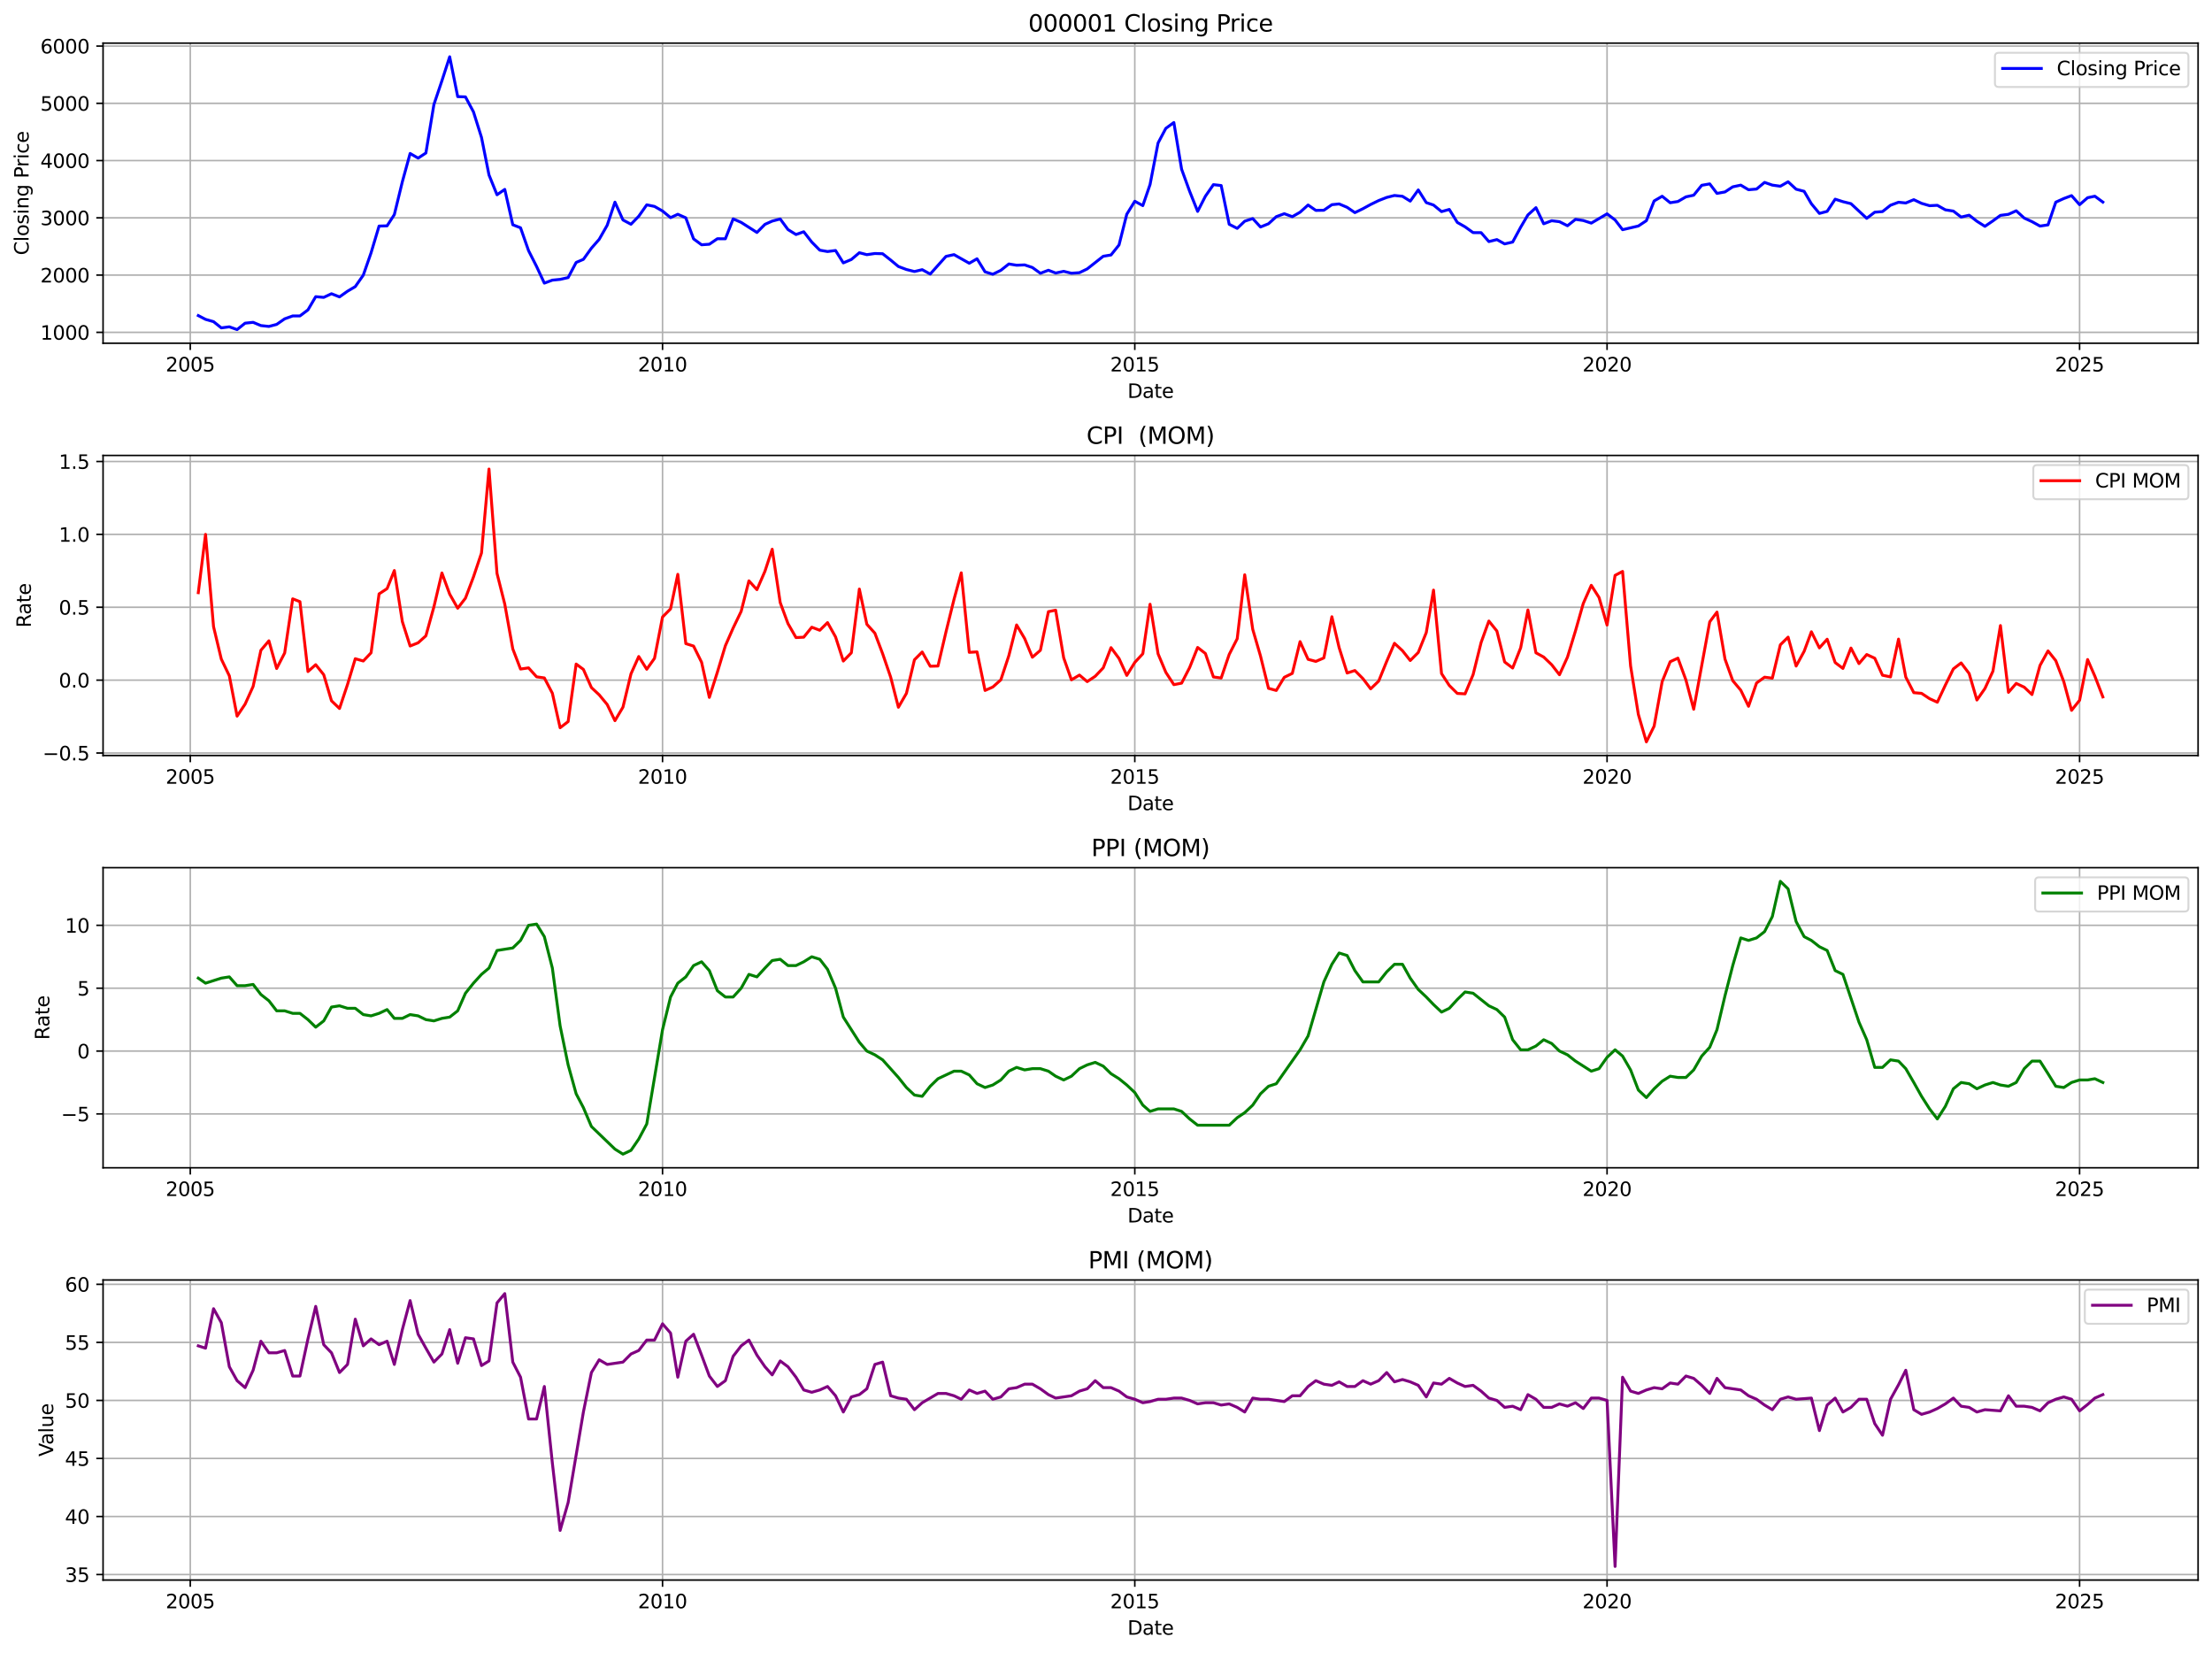 <?xml version="1.0" encoding="utf-8" standalone="no"?>
<!DOCTYPE svg PUBLIC "-//W3C//DTD SVG 1.1//EN"
  "http://www.w3.org/Graphics/SVG/1.1/DTD/svg11.dtd">
<svg xmlns:xlink="http://www.w3.org/1999/xlink" width="1144.558pt" height="855.034pt" viewBox="0 0 1144.558 855.034" xmlns="http://www.w3.org/2000/svg" version="1.1">
 <defs>
  <style type="text/css">*{stroke-linejoin: round; stroke-linecap: butt}</style>
 </defs>
 <g id="figure_1">
  <g id="patch_1">
   <path d="M 0 855.034 
L 1144.558 855.034 
L 1144.558 0 
L 0 0 
z
" style="fill: #ffffff"/>
  </g>
  <g id="axes_1">
   <g id="patch_2">
    <path d="M 53.328 177.578 
L 1137.358 177.578 
L 1137.358 22.318 
L 53.328 22.318 
z
" style="fill: #ffffff"/>
   </g>
   <g id="matplotlib.axis_1">
    <g id="xtick_1">
     <g id="line2d_1">
      <path d="M 98.454 177.578 
L 98.454 22.318 
" clip-path="url(#p8531642940)" style="fill: none; stroke: #b0b0b0; stroke-width: 0.8; stroke-linecap: square"/>
     </g>
     <g id="line2d_2">
      <defs>
       <path id="mf9b80823a8" d="M 0 0 
L 0 3.5 
" style="stroke: #000000; stroke-width: 0.8"/>
      </defs>
      <g>
       <use xlink:href="#mf9b80823a8" x="98.454" y="177.578" style="stroke: #000000; stroke-width: 0.8"/>
      </g>
     </g>
     <g id="text_1">
      <!-- 2005 -->
      <g transform="translate(85.729 192.177) scale(0.1 -0.1)">
       <defs>
        <path id="DejaVuSans-32" d="M 1228 531 
L 3431 531 
L 3431 0 
L 469 0 
L 469 531 
Q 828 903 1448 1529 
Q 2069 2156 2228 2338 
Q 2531 2678 2651 2914 
Q 2772 3150 2772 3378 
Q 2772 3750 2511 3984 
Q 2250 4219 1831 4219 
Q 1534 4219 1204 4116 
Q 875 4013 500 3803 
L 500 4441 
Q 881 4594 1212 4672 
Q 1544 4750 1819 4750 
Q 2544 4750 2975 4387 
Q 3406 4025 3406 3419 
Q 3406 3131 3298 2873 
Q 3191 2616 2906 2266 
Q 2828 2175 2409 1742 
Q 1991 1309 1228 531 
z
" transform="scale(0.016)"/>
        <path id="DejaVuSans-30" d="M 2034 4250 
Q 1547 4250 1301 3770 
Q 1056 3291 1056 2328 
Q 1056 1369 1301 889 
Q 1547 409 2034 409 
Q 2525 409 2770 889 
Q 3016 1369 3016 2328 
Q 3016 3291 2770 3770 
Q 2525 4250 2034 4250 
z
M 2034 4750 
Q 2819 4750 3233 4129 
Q 3647 3509 3647 2328 
Q 3647 1150 3233 529 
Q 2819 -91 2034 -91 
Q 1250 -91 836 529 
Q 422 1150 422 2328 
Q 422 3509 836 4129 
Q 1250 4750 2034 4750 
z
" transform="scale(0.016)"/>
        <path id="DejaVuSans-35" d="M 691 4666 
L 3169 4666 
L 3169 4134 
L 1269 4134 
L 1269 2991 
Q 1406 3038 1543 3061 
Q 1681 3084 1819 3084 
Q 2600 3084 3056 2656 
Q 3513 2228 3513 1497 
Q 3513 744 3044 326 
Q 2575 -91 1722 -91 
Q 1428 -91 1123 -41 
Q 819 9 494 109 
L 494 744 
Q 775 591 1075 516 
Q 1375 441 1709 441 
Q 2250 441 2565 725 
Q 2881 1009 2881 1497 
Q 2881 1984 2565 2268 
Q 2250 2553 1709 2553 
Q 1456 2553 1204 2497 
Q 953 2441 691 2322 
L 691 4666 
z
" transform="scale(0.016)"/>
       </defs>
       <use xlink:href="#DejaVuSans-32"/>
       <use xlink:href="#DejaVuSans-30" transform="translate(63.623 0)"/>
       <use xlink:href="#DejaVuSans-30" transform="translate(127.246 0)"/>
       <use xlink:href="#DejaVuSans-35" transform="translate(190.869 0)"/>
      </g>
     </g>
    </g>
    <g id="xtick_2">
     <g id="line2d_3">
      <path d="M 342.817 177.578 
L 342.817 22.318 
" clip-path="url(#p8531642940)" style="fill: none; stroke: #b0b0b0; stroke-width: 0.8; stroke-linecap: square"/>
     </g>
     <g id="line2d_4">
      <g>
       <use xlink:href="#mf9b80823a8" x="342.817" y="177.578" style="stroke: #000000; stroke-width: 0.8"/>
      </g>
     </g>
     <g id="text_2">
      <!-- 2010 -->
      <g transform="translate(330.092 192.177) scale(0.1 -0.1)">
       <defs>
        <path id="DejaVuSans-31" d="M 794 531 
L 1825 531 
L 1825 4091 
L 703 3866 
L 703 4441 
L 1819 4666 
L 2450 4666 
L 2450 531 
L 3481 531 
L 3481 0 
L 794 0 
L 794 531 
z
" transform="scale(0.016)"/>
       </defs>
       <use xlink:href="#DejaVuSans-32"/>
       <use xlink:href="#DejaVuSans-30" transform="translate(63.623 0)"/>
       <use xlink:href="#DejaVuSans-31" transform="translate(127.246 0)"/>
       <use xlink:href="#DejaVuSans-30" transform="translate(190.869 0)"/>
      </g>
     </g>
    </g>
    <g id="xtick_3">
     <g id="line2d_5">
      <path d="M 587.18 177.578 
L 587.18 22.318 
" clip-path="url(#p8531642940)" style="fill: none; stroke: #b0b0b0; stroke-width: 0.8; stroke-linecap: square"/>
     </g>
     <g id="line2d_6">
      <g>
       <use xlink:href="#mf9b80823a8" x="587.18" y="177.578" style="stroke: #000000; stroke-width: 0.8"/>
      </g>
     </g>
     <g id="text_3">
      <!-- 2015 -->
      <g transform="translate(574.455 192.177) scale(0.1 -0.1)">
       <use xlink:href="#DejaVuSans-32"/>
       <use xlink:href="#DejaVuSans-30" transform="translate(63.623 0)"/>
       <use xlink:href="#DejaVuSans-31" transform="translate(127.246 0)"/>
       <use xlink:href="#DejaVuSans-35" transform="translate(190.869 0)"/>
      </g>
     </g>
    </g>
    <g id="xtick_4">
     <g id="line2d_7">
      <path d="M 831.543 177.578 
L 831.543 22.318 
" clip-path="url(#p8531642940)" style="fill: none; stroke: #b0b0b0; stroke-width: 0.8; stroke-linecap: square"/>
     </g>
     <g id="line2d_8">
      <g>
       <use xlink:href="#mf9b80823a8" x="831.543" y="177.578" style="stroke: #000000; stroke-width: 0.8"/>
      </g>
     </g>
     <g id="text_4">
      <!-- 2020 -->
      <g transform="translate(818.818 192.177) scale(0.1 -0.1)">
       <use xlink:href="#DejaVuSans-32"/>
       <use xlink:href="#DejaVuSans-30" transform="translate(63.623 0)"/>
       <use xlink:href="#DejaVuSans-32" transform="translate(127.246 0)"/>
       <use xlink:href="#DejaVuSans-30" transform="translate(190.869 0)"/>
      </g>
     </g>
    </g>
    <g id="xtick_5">
     <g id="line2d_9">
      <path d="M 1076.04 177.578 
L 1076.04 22.318 
" clip-path="url(#p8531642940)" style="fill: none; stroke: #b0b0b0; stroke-width: 0.8; stroke-linecap: square"/>
     </g>
     <g id="line2d_10">
      <g>
       <use xlink:href="#mf9b80823a8" x="1076.04" y="177.578" style="stroke: #000000; stroke-width: 0.8"/>
      </g>
     </g>
     <g id="text_5">
      <!-- 2025 -->
      <g transform="translate(1063.315 192.177) scale(0.1 -0.1)">
       <use xlink:href="#DejaVuSans-32"/>
       <use xlink:href="#DejaVuSans-30" transform="translate(63.623 0)"/>
       <use xlink:href="#DejaVuSans-32" transform="translate(127.246 0)"/>
       <use xlink:href="#DejaVuSans-35" transform="translate(190.869 0)"/>
      </g>
     </g>
    </g>
    <g id="text_6">
     <!-- Date -->
     <g transform="translate(583.392 205.855) scale(0.1 -0.1)">
      <defs>
       <path id="DejaVuSans-44" d="M 1259 4147 
L 1259 519 
L 2022 519 
Q 2988 519 3436 956 
Q 3884 1394 3884 2338 
Q 3884 3275 3436 3711 
Q 2988 4147 2022 4147 
L 1259 4147 
z
M 628 4666 
L 1925 4666 
Q 3281 4666 3915 4102 
Q 4550 3538 4550 2338 
Q 4550 1131 3912 565 
Q 3275 0 1925 0 
L 628 0 
L 628 4666 
z
" transform="scale(0.016)"/>
       <path id="DejaVuSans-61" d="M 2194 1759 
Q 1497 1759 1228 1600 
Q 959 1441 959 1056 
Q 959 750 1161 570 
Q 1363 391 1709 391 
Q 2188 391 2477 730 
Q 2766 1069 2766 1631 
L 2766 1759 
L 2194 1759 
z
M 3341 1997 
L 3341 0 
L 2766 0 
L 2766 531 
Q 2569 213 2275 61 
Q 1981 -91 1556 -91 
Q 1019 -91 701 211 
Q 384 513 384 1019 
Q 384 1609 779 1909 
Q 1175 2209 1959 2209 
L 2766 2209 
L 2766 2266 
Q 2766 2663 2505 2880 
Q 2244 3097 1772 3097 
Q 1472 3097 1187 3025 
Q 903 2953 641 2809 
L 641 3341 
Q 956 3463 1253 3523 
Q 1550 3584 1831 3584 
Q 2591 3584 2966 3190 
Q 3341 2797 3341 1997 
z
" transform="scale(0.016)"/>
       <path id="DejaVuSans-74" d="M 1172 4494 
L 1172 3500 
L 2356 3500 
L 2356 3053 
L 1172 3053 
L 1172 1153 
Q 1172 725 1289 603 
Q 1406 481 1766 481 
L 2356 481 
L 2356 0 
L 1766 0 
Q 1100 0 847 248 
Q 594 497 594 1153 
L 594 3053 
L 172 3053 
L 172 3500 
L 594 3500 
L 594 4494 
L 1172 4494 
z
" transform="scale(0.016)"/>
       <path id="DejaVuSans-65" d="M 3597 1894 
L 3597 1613 
L 953 1613 
Q 991 1019 1311 708 
Q 1631 397 2203 397 
Q 2534 397 2845 478 
Q 3156 559 3463 722 
L 3463 178 
Q 3153 47 2828 -22 
Q 2503 -91 2169 -91 
Q 1331 -91 842 396 
Q 353 884 353 1716 
Q 353 2575 817 3079 
Q 1281 3584 2069 3584 
Q 2775 3584 3186 3129 
Q 3597 2675 3597 1894 
z
M 3022 2063 
Q 3016 2534 2758 2815 
Q 2500 3097 2075 3097 
Q 1594 3097 1305 2825 
Q 1016 2553 972 2059 
L 3022 2063 
z
" transform="scale(0.016)"/>
      </defs>
      <use xlink:href="#DejaVuSans-44"/>
      <use xlink:href="#DejaVuSans-61" transform="translate(77.002 0)"/>
      <use xlink:href="#DejaVuSans-74" transform="translate(138.281 0)"/>
      <use xlink:href="#DejaVuSans-65" transform="translate(177.49 0)"/>
     </g>
    </g>
   </g>
   <g id="matplotlib.axis_2">
    <g id="ytick_1">
     <g id="line2d_11">
      <path d="M 53.328 171.947 
L 1137.358 171.947 
" clip-path="url(#p8531642940)" style="fill: none; stroke: #b0b0b0; stroke-width: 0.8; stroke-linecap: square"/>
     </g>
     <g id="line2d_12">
      <defs>
       <path id="me6ead997af" d="M 0 0 
L -3.5 0 
" style="stroke: #000000; stroke-width: 0.8"/>
      </defs>
      <g>
       <use xlink:href="#me6ead997af" x="53.328" y="171.947" style="stroke: #000000; stroke-width: 0.8"/>
      </g>
     </g>
     <g id="text_7">
      <!-- 1000 -->
      <g transform="translate(20.878 175.746) scale(0.1 -0.1)">
       <use xlink:href="#DejaVuSans-31"/>
       <use xlink:href="#DejaVuSans-30" transform="translate(63.623 0)"/>
       <use xlink:href="#DejaVuSans-30" transform="translate(127.246 0)"/>
       <use xlink:href="#DejaVuSans-30" transform="translate(190.869 0)"/>
      </g>
     </g>
    </g>
    <g id="ytick_2">
     <g id="line2d_13">
      <path d="M 53.328 142.325 
L 1137.358 142.325 
" clip-path="url(#p8531642940)" style="fill: none; stroke: #b0b0b0; stroke-width: 0.8; stroke-linecap: square"/>
     </g>
     <g id="line2d_14">
      <g>
       <use xlink:href="#me6ead997af" x="53.328" y="142.325" style="stroke: #000000; stroke-width: 0.8"/>
      </g>
     </g>
     <g id="text_8">
      <!-- 2000 -->
      <g transform="translate(20.878 146.125) scale(0.1 -0.1)">
       <use xlink:href="#DejaVuSans-32"/>
       <use xlink:href="#DejaVuSans-30" transform="translate(63.623 0)"/>
       <use xlink:href="#DejaVuSans-30" transform="translate(127.246 0)"/>
       <use xlink:href="#DejaVuSans-30" transform="translate(190.869 0)"/>
      </g>
     </g>
    </g>
    <g id="ytick_3">
     <g id="line2d_15">
      <path d="M 53.328 112.704 
L 1137.358 112.704 
" clip-path="url(#p8531642940)" style="fill: none; stroke: #b0b0b0; stroke-width: 0.8; stroke-linecap: square"/>
     </g>
     <g id="line2d_16">
      <g>
       <use xlink:href="#me6ead997af" x="53.328" y="112.704" style="stroke: #000000; stroke-width: 0.8"/>
      </g>
     </g>
     <g id="text_9">
      <!-- 3000 -->
      <g transform="translate(20.878 116.503) scale(0.1 -0.1)">
       <defs>
        <path id="DejaVuSans-33" d="M 2597 2516 
Q 3050 2419 3304 2112 
Q 3559 1806 3559 1356 
Q 3559 666 3084 287 
Q 2609 -91 1734 -91 
Q 1441 -91 1130 -33 
Q 819 25 488 141 
L 488 750 
Q 750 597 1062 519 
Q 1375 441 1716 441 
Q 2309 441 2620 675 
Q 2931 909 2931 1356 
Q 2931 1769 2642 2001 
Q 2353 2234 1838 2234 
L 1294 2234 
L 1294 2753 
L 1863 2753 
Q 2328 2753 2575 2939 
Q 2822 3125 2822 3475 
Q 2822 3834 2567 4026 
Q 2313 4219 1838 4219 
Q 1578 4219 1281 4162 
Q 984 4106 628 3988 
L 628 4550 
Q 988 4650 1302 4700 
Q 1616 4750 1894 4750 
Q 2613 4750 3031 4423 
Q 3450 4097 3450 3541 
Q 3450 3153 3228 2886 
Q 3006 2619 2597 2516 
z
" transform="scale(0.016)"/>
       </defs>
       <use xlink:href="#DejaVuSans-33"/>
       <use xlink:href="#DejaVuSans-30" transform="translate(63.623 0)"/>
       <use xlink:href="#DejaVuSans-30" transform="translate(127.246 0)"/>
       <use xlink:href="#DejaVuSans-30" transform="translate(190.869 0)"/>
      </g>
     </g>
    </g>
    <g id="ytick_4">
     <g id="line2d_17">
      <path d="M 53.328 83.082 
L 1137.358 83.082 
" clip-path="url(#p8531642940)" style="fill: none; stroke: #b0b0b0; stroke-width: 0.8; stroke-linecap: square"/>
     </g>
     <g id="line2d_18">
      <g>
       <use xlink:href="#me6ead997af" x="53.328" y="83.082" style="stroke: #000000; stroke-width: 0.8"/>
      </g>
     </g>
     <g id="text_10">
      <!-- 4000 -->
      <g transform="translate(20.878 86.881) scale(0.1 -0.1)">
       <defs>
        <path id="DejaVuSans-34" d="M 2419 4116 
L 825 1625 
L 2419 1625 
L 2419 4116 
z
M 2253 4666 
L 3047 4666 
L 3047 1625 
L 3713 1625 
L 3713 1100 
L 3047 1100 
L 3047 0 
L 2419 0 
L 2419 1100 
L 313 1100 
L 313 1709 
L 2253 4666 
z
" transform="scale(0.016)"/>
       </defs>
       <use xlink:href="#DejaVuSans-34"/>
       <use xlink:href="#DejaVuSans-30" transform="translate(63.623 0)"/>
       <use xlink:href="#DejaVuSans-30" transform="translate(127.246 0)"/>
       <use xlink:href="#DejaVuSans-30" transform="translate(190.869 0)"/>
      </g>
     </g>
    </g>
    <g id="ytick_5">
     <g id="line2d_19">
      <path d="M 53.328 53.46 
L 1137.358 53.46 
" clip-path="url(#p8531642940)" style="fill: none; stroke: #b0b0b0; stroke-width: 0.8; stroke-linecap: square"/>
     </g>
     <g id="line2d_20">
      <g>
       <use xlink:href="#me6ead997af" x="53.328" y="53.46" style="stroke: #000000; stroke-width: 0.8"/>
      </g>
     </g>
     <g id="text_11">
      <!-- 5000 -->
      <g transform="translate(20.878 57.26) scale(0.1 -0.1)">
       <use xlink:href="#DejaVuSans-35"/>
       <use xlink:href="#DejaVuSans-30" transform="translate(63.623 0)"/>
       <use xlink:href="#DejaVuSans-30" transform="translate(127.246 0)"/>
       <use xlink:href="#DejaVuSans-30" transform="translate(190.869 0)"/>
      </g>
     </g>
    </g>
    <g id="ytick_6">
     <g id="line2d_21">
      <path d="M 53.328 23.839 
L 1137.358 23.839 
" clip-path="url(#p8531642940)" style="fill: none; stroke: #b0b0b0; stroke-width: 0.8; stroke-linecap: square"/>
     </g>
     <g id="line2d_22">
      <g>
       <use xlink:href="#me6ead997af" x="53.328" y="23.839" style="stroke: #000000; stroke-width: 0.8"/>
      </g>
     </g>
     <g id="text_12">
      <!-- 6000 -->
      <g transform="translate(20.878 27.638) scale(0.1 -0.1)">
       <defs>
        <path id="DejaVuSans-36" d="M 2113 2584 
Q 1688 2584 1439 2293 
Q 1191 2003 1191 1497 
Q 1191 994 1439 701 
Q 1688 409 2113 409 
Q 2538 409 2786 701 
Q 3034 994 3034 1497 
Q 3034 2003 2786 2293 
Q 2538 2584 2113 2584 
z
M 3366 4563 
L 3366 3988 
Q 3128 4100 2886 4159 
Q 2644 4219 2406 4219 
Q 1781 4219 1451 3797 
Q 1122 3375 1075 2522 
Q 1259 2794 1537 2939 
Q 1816 3084 2150 3084 
Q 2853 3084 3261 2657 
Q 3669 2231 3669 1497 
Q 3669 778 3244 343 
Q 2819 -91 2113 -91 
Q 1303 -91 875 529 
Q 447 1150 447 2328 
Q 447 3434 972 4092 
Q 1497 4750 2381 4750 
Q 2619 4750 2861 4703 
Q 3103 4656 3366 4563 
z
" transform="scale(0.016)"/>
       </defs>
       <use xlink:href="#DejaVuSans-36"/>
       <use xlink:href="#DejaVuSans-30" transform="translate(63.623 0)"/>
       <use xlink:href="#DejaVuSans-30" transform="translate(127.246 0)"/>
       <use xlink:href="#DejaVuSans-30" transform="translate(190.869 0)"/>
      </g>
     </g>
    </g>
    <g id="text_13">
     <!-- Closing Price -->
     <g transform="translate(14.798 132.011) rotate(-90) scale(0.1 -0.1)">
      <defs>
       <path id="DejaVuSans-43" d="M 4122 4306 
L 4122 3641 
Q 3803 3938 3442 4084 
Q 3081 4231 2675 4231 
Q 1875 4231 1450 3742 
Q 1025 3253 1025 2328 
Q 1025 1406 1450 917 
Q 1875 428 2675 428 
Q 3081 428 3442 575 
Q 3803 722 4122 1019 
L 4122 359 
Q 3791 134 3420 21 
Q 3050 -91 2638 -91 
Q 1578 -91 968 557 
Q 359 1206 359 2328 
Q 359 3453 968 4101 
Q 1578 4750 2638 4750 
Q 3056 4750 3426 4639 
Q 3797 4528 4122 4306 
z
" transform="scale(0.016)"/>
       <path id="DejaVuSans-6c" d="M 603 4863 
L 1178 4863 
L 1178 0 
L 603 0 
L 603 4863 
z
" transform="scale(0.016)"/>
       <path id="DejaVuSans-6f" d="M 1959 3097 
Q 1497 3097 1228 2736 
Q 959 2375 959 1747 
Q 959 1119 1226 758 
Q 1494 397 1959 397 
Q 2419 397 2687 759 
Q 2956 1122 2956 1747 
Q 2956 2369 2687 2733 
Q 2419 3097 1959 3097 
z
M 1959 3584 
Q 2709 3584 3137 3096 
Q 3566 2609 3566 1747 
Q 3566 888 3137 398 
Q 2709 -91 1959 -91 
Q 1206 -91 779 398 
Q 353 888 353 1747 
Q 353 2609 779 3096 
Q 1206 3584 1959 3584 
z
" transform="scale(0.016)"/>
       <path id="DejaVuSans-73" d="M 2834 3397 
L 2834 2853 
Q 2591 2978 2328 3040 
Q 2066 3103 1784 3103 
Q 1356 3103 1142 2972 
Q 928 2841 928 2578 
Q 928 2378 1081 2264 
Q 1234 2150 1697 2047 
L 1894 2003 
Q 2506 1872 2764 1633 
Q 3022 1394 3022 966 
Q 3022 478 2636 193 
Q 2250 -91 1575 -91 
Q 1294 -91 989 -36 
Q 684 19 347 128 
L 347 722 
Q 666 556 975 473 
Q 1284 391 1588 391 
Q 1994 391 2212 530 
Q 2431 669 2431 922 
Q 2431 1156 2273 1281 
Q 2116 1406 1581 1522 
L 1381 1569 
Q 847 1681 609 1914 
Q 372 2147 372 2553 
Q 372 3047 722 3315 
Q 1072 3584 1716 3584 
Q 2034 3584 2315 3537 
Q 2597 3491 2834 3397 
z
" transform="scale(0.016)"/>
       <path id="DejaVuSans-69" d="M 603 3500 
L 1178 3500 
L 1178 0 
L 603 0 
L 603 3500 
z
M 603 4863 
L 1178 4863 
L 1178 4134 
L 603 4134 
L 603 4863 
z
" transform="scale(0.016)"/>
       <path id="DejaVuSans-6e" d="M 3513 2113 
L 3513 0 
L 2938 0 
L 2938 2094 
Q 2938 2591 2744 2837 
Q 2550 3084 2163 3084 
Q 1697 3084 1428 2787 
Q 1159 2491 1159 1978 
L 1159 0 
L 581 0 
L 581 3500 
L 1159 3500 
L 1159 2956 
Q 1366 3272 1645 3428 
Q 1925 3584 2291 3584 
Q 2894 3584 3203 3211 
Q 3513 2838 3513 2113 
z
" transform="scale(0.016)"/>
       <path id="DejaVuSans-67" d="M 2906 1791 
Q 2906 2416 2648 2759 
Q 2391 3103 1925 3103 
Q 1463 3103 1205 2759 
Q 947 2416 947 1791 
Q 947 1169 1205 825 
Q 1463 481 1925 481 
Q 2391 481 2648 825 
Q 2906 1169 2906 1791 
z
M 3481 434 
Q 3481 -459 3084 -895 
Q 2688 -1331 1869 -1331 
Q 1566 -1331 1297 -1286 
Q 1028 -1241 775 -1147 
L 775 -588 
Q 1028 -725 1275 -790 
Q 1522 -856 1778 -856 
Q 2344 -856 2625 -561 
Q 2906 -266 2906 331 
L 2906 616 
Q 2728 306 2450 153 
Q 2172 0 1784 0 
Q 1141 0 747 490 
Q 353 981 353 1791 
Q 353 2603 747 3093 
Q 1141 3584 1784 3584 
Q 2172 3584 2450 3431 
Q 2728 3278 2906 2969 
L 2906 3500 
L 3481 3500 
L 3481 434 
z
" transform="scale(0.016)"/>
       <path id="DejaVuSans-20" transform="scale(0.016)"/>
       <path id="DejaVuSans-50" d="M 1259 4147 
L 1259 2394 
L 2053 2394 
Q 2494 2394 2734 2622 
Q 2975 2850 2975 3272 
Q 2975 3691 2734 3919 
Q 2494 4147 2053 4147 
L 1259 4147 
z
M 628 4666 
L 2053 4666 
Q 2838 4666 3239 4311 
Q 3641 3956 3641 3272 
Q 3641 2581 3239 2228 
Q 2838 1875 2053 1875 
L 1259 1875 
L 1259 0 
L 628 0 
L 628 4666 
z
" transform="scale(0.016)"/>
       <path id="DejaVuSans-72" d="M 2631 2963 
Q 2534 3019 2420 3045 
Q 2306 3072 2169 3072 
Q 1681 3072 1420 2755 
Q 1159 2438 1159 1844 
L 1159 0 
L 581 0 
L 581 3500 
L 1159 3500 
L 1159 2956 
Q 1341 3275 1631 3429 
Q 1922 3584 2338 3584 
Q 2397 3584 2469 3576 
Q 2541 3569 2628 3553 
L 2631 2963 
z
" transform="scale(0.016)"/>
       <path id="DejaVuSans-63" d="M 3122 3366 
L 3122 2828 
Q 2878 2963 2633 3030 
Q 2388 3097 2138 3097 
Q 1578 3097 1268 2742 
Q 959 2388 959 1747 
Q 959 1106 1268 751 
Q 1578 397 2138 397 
Q 2388 397 2633 464 
Q 2878 531 3122 666 
L 3122 134 
Q 2881 22 2623 -34 
Q 2366 -91 2075 -91 
Q 1284 -91 818 406 
Q 353 903 353 1747 
Q 353 2603 823 3093 
Q 1294 3584 2113 3584 
Q 2378 3584 2631 3529 
Q 2884 3475 3122 3366 
z
" transform="scale(0.016)"/>
      </defs>
      <use xlink:href="#DejaVuSans-43"/>
      <use xlink:href="#DejaVuSans-6c" transform="translate(69.824 0)"/>
      <use xlink:href="#DejaVuSans-6f" transform="translate(97.607 0)"/>
      <use xlink:href="#DejaVuSans-73" transform="translate(158.789 0)"/>
      <use xlink:href="#DejaVuSans-69" transform="translate(210.889 0)"/>
      <use xlink:href="#DejaVuSans-6e" transform="translate(238.672 0)"/>
      <use xlink:href="#DejaVuSans-67" transform="translate(302.051 0)"/>
      <use xlink:href="#DejaVuSans-20" transform="translate(365.527 0)"/>
      <use xlink:href="#DejaVuSans-50" transform="translate(397.314 0)"/>
      <use xlink:href="#DejaVuSans-72" transform="translate(455.867 0)"/>
      <use xlink:href="#DejaVuSans-69" transform="translate(496.98 0)"/>
      <use xlink:href="#DejaVuSans-63" transform="translate(524.764 0)"/>
      <use xlink:href="#DejaVuSans-65" transform="translate(579.744 0)"/>
     </g>
    </g>
   </g>
   <g id="line2d_23">
    <path d="M 102.602 163.272 
L 106.349 165.224 
L 110.498 166.414 
L 114.513 169.634 
L 118.661 169.085 
L 122.676 170.521 
L 126.824 167.197 
L 130.973 166.766 
L 134.988 168.444 
L 139.136 168.887 
L 143.151 167.837 
L 147.3 164.956 
L 151.448 163.461 
L 155.195 163.459 
L 159.344 160.322 
L 163.358 153.491 
L 167.507 153.853 
L 171.522 151.969 
L 175.67 153.609 
L 179.819 150.658 
L 183.834 148.283 
L 187.982 142.341 
L 191.997 130.809 
L 196.145 116.961 
L 200.294 116.841 
L 204.041 111.039 
L 208.19 94.02 
L 212.204 79.406 
L 216.353 81.804 
L 220.368 79.158 
L 224.516 54.088 
L 228.665 41.768 
L 232.679 29.375 
L 236.828 49.989 
L 240.843 50.129 
L 244.991 57.89 
L 249.14 71.089 
L 253.021 90.513 
L 257.169 100.763 
L 261.184 97.993 
L 265.333 116.293 
L 269.347 117.848 
L 273.496 129.684 
L 277.644 137.871 
L 281.659 146.482 
L 285.808 144.941 
L 289.822 144.543 
L 293.971 143.613 
L 298.119 135.778 
L 301.867 134.181 
L 306.015 128.403 
L 310.03 123.832 
L 314.178 116.55 
L 318.193 104.582 
L 322.342 113.807 
L 326.49 116.021 
L 330.505 111.875 
L 334.653 105.976 
L 338.668 106.804 
L 342.817 109.17 
L 346.965 112.603 
L 350.712 110.862 
L 354.861 112.698 
L 358.876 123.586 
L 363.024 126.648 
L 367.039 126.358 
L 371.187 123.515 
L 375.336 123.535 
L 379.351 113.246 
L 383.499 115.053 
L 391.663 120.272 
L 395.811 116.069 
L 399.558 114.388 
L 403.707 113.302 
L 407.722 118.763 
L 411.87 121.336 
L 415.885 119.898 
L 420.033 125.24 
L 424.182 129.437 
L 428.197 130.138 
L 432.345 129.601 
L 436.36 136.002 
L 440.508 134.259 
L 444.657 130.75 
L 448.538 131.756 
L 452.686 131.155 
L 456.701 131.272 
L 460.85 134.54 
L 464.864 137.872 
L 469.013 139.433 
L 473.162 140.476 
L 477.176 139.52 
L 481.325 141.786 
L 489.488 132.646 
L 493.637 131.737 
L 501.532 136.193 
L 505.547 133.89 
L 509.696 140.641 
L 513.71 141.885 
L 517.859 139.861 
L 522.007 136.565 
L 526.022 137.224 
L 530.171 137.051 
L 534.185 138.391 
L 538.334 141.382 
L 542.483 139.814 
L 546.23 141.256 
L 550.378 140.376 
L 554.393 141.369 
L 558.541 141.074 
L 562.556 139.131 
L 570.853 132.581 
L 574.868 131.917 
L 579.017 126.743 
L 583.031 110.841 
L 587.18 104.121 
L 591.328 106.378 
L 595.075 95.467 
L 599.224 73.969 
L 603.239 66.404 
L 607.387 63.389 
L 611.402 87.564 
L 615.551 98.963 
L 619.699 109.369 
L 623.714 101.522 
L 627.862 95.53 
L 631.877 95.986 
L 636.026 116.025 
L 640.174 118.15 
L 644.055 114.444 
L 648.204 113.077 
L 652.218 117.441 
L 656.367 115.76 
L 660.382 112.1 
L 664.53 110.563 
L 668.679 112.1 
L 672.694 109.796 
L 676.842 106.064 
L 680.857 108.855 
L 685.005 108.774 
L 689.154 105.901 
L 692.901 105.508 
L 697.05 107.269 
L 701.064 110.006 
L 705.213 107.986 
L 709.228 105.788 
L 713.376 103.762 
L 717.525 102.141 
L 721.539 101.136 
L 725.688 101.566 
L 729.703 104.054 
L 733.851 98.263 
L 738 104.824 
L 741.747 106.083 
L 745.895 109.472 
L 749.91 108.355 
L 754.059 115.074 
L 758.073 117.357 
L 762.222 120.344 
L 766.371 120.368 
L 770.385 124.983 
L 774.534 123.958 
L 778.549 126.182 
L 782.697 125.23 
L 786.846 117.566 
L 790.593 111.198 
L 794.741 107.434 
L 798.756 115.772 
L 802.905 114.196 
L 806.919 114.698 
L 811.068 116.794 
L 815.216 113.49 
L 819.231 114.08 
L 823.38 115.43 
L 831.543 110.637 
L 835.691 113.791 
L 839.572 118.835 
L 847.736 116.927 
L 851.884 114.177 
L 855.899 103.959 
L 860.048 101.534 
L 864.196 104.882 
L 868.211 104.252 
L 872.359 101.846 
L 876.374 100.991 
L 880.523 95.87 
L 884.671 95.134 
L 888.418 100.056 
L 892.567 99.302 
L 896.582 96.66 
L 900.73 95.783 
L 904.745 98.164 
L 908.893 97.81 
L 913.042 94.367 
L 917.057 95.77 
L 921.205 96.348 
L 925.22 94.048 
L 929.368 97.892 
L 933.517 98.981 
L 937.264 105.415 
L 941.413 110.411 
L 945.427 109.355 
L 949.576 103.047 
L 953.591 104.341 
L 957.739 105.367 
L 965.902 112.959 
L 970.051 109.779 
L 974.066 109.472 
L 978.214 106.18 
L 982.363 104.635 
L 986.11 105.016 
L 990.259 103.308 
L 994.273 105.206 
L 998.422 106.423 
L 1002.437 106.224 
L 1006.585 108.559 
L 1010.734 109.211 
L 1014.748 112.308 
L 1018.897 111.334 
L 1022.912 114.468 
L 1027.06 117.095 
L 1031.209 114.27 
L 1035.09 111.426 
L 1039.238 110.877 
L 1043.253 109.058 
L 1047.401 112.828 
L 1051.416 114.674 
L 1055.565 116.968 
L 1059.713 116.335 
L 1063.728 104.593 
L 1067.877 102.715 
L 1071.891 101.215 
L 1076.04 105.894 
L 1080.188 102.299 
L 1083.935 101.516 
L 1088.084 104.551 
L 1088.084 104.551 
" clip-path="url(#p8531642940)" style="fill: none; stroke: #0000ff; stroke-width: 1.5; stroke-linecap: square"/>
   </g>
   <g id="patch_3">
    <path d="M 53.328 177.578 
L 53.328 22.318 
" style="fill: none; stroke: #000000; stroke-width: 0.8; stroke-linejoin: miter; stroke-linecap: square"/>
   </g>
   <g id="patch_4">
    <path d="M 1137.358 177.578 
L 1137.358 22.318 
" style="fill: none; stroke: #000000; stroke-width: 0.8; stroke-linejoin: miter; stroke-linecap: square"/>
   </g>
   <g id="patch_5">
    <path d="M 53.328 177.578 
L 1137.358 177.578 
" style="fill: none; stroke: #000000; stroke-width: 0.8; stroke-linejoin: miter; stroke-linecap: square"/>
   </g>
   <g id="patch_6">
    <path d="M 53.328 22.318 
L 1137.358 22.318 
" style="fill: none; stroke: #000000; stroke-width: 0.8; stroke-linejoin: miter; stroke-linecap: square"/>
   </g>
   <g id="text_14">
    <!-- 000001 Closing Price -->
    <g transform="translate(532.055 16.318) scale(0.12 -0.12)">
     <use xlink:href="#DejaVuSans-30"/>
     <use xlink:href="#DejaVuSans-30" transform="translate(63.623 0)"/>
     <use xlink:href="#DejaVuSans-30" transform="translate(127.246 0)"/>
     <use xlink:href="#DejaVuSans-30" transform="translate(190.869 0)"/>
     <use xlink:href="#DejaVuSans-30" transform="translate(254.492 0)"/>
     <use xlink:href="#DejaVuSans-31" transform="translate(318.115 0)"/>
     <use xlink:href="#DejaVuSans-20" transform="translate(381.738 0)"/>
     <use xlink:href="#DejaVuSans-43" transform="translate(413.525 0)"/>
     <use xlink:href="#DejaVuSans-6c" transform="translate(483.35 0)"/>
     <use xlink:href="#DejaVuSans-6f" transform="translate(511.133 0)"/>
     <use xlink:href="#DejaVuSans-73" transform="translate(572.314 0)"/>
     <use xlink:href="#DejaVuSans-69" transform="translate(624.414 0)"/>
     <use xlink:href="#DejaVuSans-6e" transform="translate(652.197 0)"/>
     <use xlink:href="#DejaVuSans-67" transform="translate(715.576 0)"/>
     <use xlink:href="#DejaVuSans-20" transform="translate(779.053 0)"/>
     <use xlink:href="#DejaVuSans-50" transform="translate(810.84 0)"/>
     <use xlink:href="#DejaVuSans-72" transform="translate(869.393 0)"/>
     <use xlink:href="#DejaVuSans-69" transform="translate(910.506 0)"/>
     <use xlink:href="#DejaVuSans-63" transform="translate(938.289 0)"/>
     <use xlink:href="#DejaVuSans-65" transform="translate(993.27 0)"/>
    </g>
   </g>
   <g id="legend_1">
    <g id="patch_7">
     <path d="M 1034.232 44.996 
L 1130.358 44.996 
Q 1132.358 44.996 1132.358 42.996 
L 1132.358 29.318 
Q 1132.358 27.318 1130.358 27.318 
L 1034.232 27.318 
Q 1032.232 27.318 1032.232 29.318 
L 1032.232 42.996 
Q 1032.232 44.996 1034.232 44.996 
z
" style="fill: #ffffff; opacity: 0.8; stroke: #cccccc; stroke-linejoin: miter"/>
    </g>
    <g id="line2d_24">
     <path d="M 1036.232 35.417 
L 1046.232 35.417 
L 1056.232 35.417 
" style="fill: none; stroke: #0000ff; stroke-width: 1.5; stroke-linecap: square"/>
    </g>
    <g id="text_15">
     <!-- Closing Price -->
     <g transform="translate(1064.232 38.917) scale(0.1 -0.1)">
      <use xlink:href="#DejaVuSans-43"/>
      <use xlink:href="#DejaVuSans-6c" transform="translate(69.824 0)"/>
      <use xlink:href="#DejaVuSans-6f" transform="translate(97.607 0)"/>
      <use xlink:href="#DejaVuSans-73" transform="translate(158.789 0)"/>
      <use xlink:href="#DejaVuSans-69" transform="translate(210.889 0)"/>
      <use xlink:href="#DejaVuSans-6e" transform="translate(238.672 0)"/>
      <use xlink:href="#DejaVuSans-67" transform="translate(302.051 0)"/>
      <use xlink:href="#DejaVuSans-20" transform="translate(365.527 0)"/>
      <use xlink:href="#DejaVuSans-50" transform="translate(397.314 0)"/>
      <use xlink:href="#DejaVuSans-72" transform="translate(455.867 0)"/>
      <use xlink:href="#DejaVuSans-69" transform="translate(496.98 0)"/>
      <use xlink:href="#DejaVuSans-63" transform="translate(524.764 0)"/>
      <use xlink:href="#DejaVuSans-65" transform="translate(579.744 0)"/>
     </g>
    </g>
   </g>
  </g>
  <g id="axes_2">
   <g id="patch_8">
    <path d="M 53.328 390.878 
L 1137.358 390.878 
L 1137.358 235.618 
L 53.328 235.618 
z
" style="fill: #ffffff"/>
   </g>
   <g id="matplotlib.axis_3">
    <g id="xtick_6">
     <g id="line2d_25">
      <path d="M 98.454 390.878 
L 98.454 235.618 
" clip-path="url(#pd88248cf50)" style="fill: none; stroke: #b0b0b0; stroke-width: 0.8; stroke-linecap: square"/>
     </g>
     <g id="line2d_26">
      <g>
       <use xlink:href="#mf9b80823a8" x="98.454" y="390.878" style="stroke: #000000; stroke-width: 0.8"/>
      </g>
     </g>
     <g id="text_16">
      <!-- 2005 -->
      <g transform="translate(85.729 405.477) scale(0.1 -0.1)">
       <use xlink:href="#DejaVuSans-32"/>
       <use xlink:href="#DejaVuSans-30" transform="translate(63.623 0)"/>
       <use xlink:href="#DejaVuSans-30" transform="translate(127.246 0)"/>
       <use xlink:href="#DejaVuSans-35" transform="translate(190.869 0)"/>
      </g>
     </g>
    </g>
    <g id="xtick_7">
     <g id="line2d_27">
      <path d="M 342.817 390.878 
L 342.817 235.618 
" clip-path="url(#pd88248cf50)" style="fill: none; stroke: #b0b0b0; stroke-width: 0.8; stroke-linecap: square"/>
     </g>
     <g id="line2d_28">
      <g>
       <use xlink:href="#mf9b80823a8" x="342.817" y="390.878" style="stroke: #000000; stroke-width: 0.8"/>
      </g>
     </g>
     <g id="text_17">
      <!-- 2010 -->
      <g transform="translate(330.092 405.477) scale(0.1 -0.1)">
       <use xlink:href="#DejaVuSans-32"/>
       <use xlink:href="#DejaVuSans-30" transform="translate(63.623 0)"/>
       <use xlink:href="#DejaVuSans-31" transform="translate(127.246 0)"/>
       <use xlink:href="#DejaVuSans-30" transform="translate(190.869 0)"/>
      </g>
     </g>
    </g>
    <g id="xtick_8">
     <g id="line2d_29">
      <path d="M 587.18 390.878 
L 587.18 235.618 
" clip-path="url(#pd88248cf50)" style="fill: none; stroke: #b0b0b0; stroke-width: 0.8; stroke-linecap: square"/>
     </g>
     <g id="line2d_30">
      <g>
       <use xlink:href="#mf9b80823a8" x="587.18" y="390.878" style="stroke: #000000; stroke-width: 0.8"/>
      </g>
     </g>
     <g id="text_18">
      <!-- 2015 -->
      <g transform="translate(574.455 405.477) scale(0.1 -0.1)">
       <use xlink:href="#DejaVuSans-32"/>
       <use xlink:href="#DejaVuSans-30" transform="translate(63.623 0)"/>
       <use xlink:href="#DejaVuSans-31" transform="translate(127.246 0)"/>
       <use xlink:href="#DejaVuSans-35" transform="translate(190.869 0)"/>
      </g>
     </g>
    </g>
    <g id="xtick_9">
     <g id="line2d_31">
      <path d="M 831.543 390.878 
L 831.543 235.618 
" clip-path="url(#pd88248cf50)" style="fill: none; stroke: #b0b0b0; stroke-width: 0.8; stroke-linecap: square"/>
     </g>
     <g id="line2d_32">
      <g>
       <use xlink:href="#mf9b80823a8" x="831.543" y="390.878" style="stroke: #000000; stroke-width: 0.8"/>
      </g>
     </g>
     <g id="text_19">
      <!-- 2020 -->
      <g transform="translate(818.818 405.477) scale(0.1 -0.1)">
       <use xlink:href="#DejaVuSans-32"/>
       <use xlink:href="#DejaVuSans-30" transform="translate(63.623 0)"/>
       <use xlink:href="#DejaVuSans-32" transform="translate(127.246 0)"/>
       <use xlink:href="#DejaVuSans-30" transform="translate(190.869 0)"/>
      </g>
     </g>
    </g>
    <g id="xtick_10">
     <g id="line2d_33">
      <path d="M 1076.04 390.878 
L 1076.04 235.618 
" clip-path="url(#pd88248cf50)" style="fill: none; stroke: #b0b0b0; stroke-width: 0.8; stroke-linecap: square"/>
     </g>
     <g id="line2d_34">
      <g>
       <use xlink:href="#mf9b80823a8" x="1076.04" y="390.878" style="stroke: #000000; stroke-width: 0.8"/>
      </g>
     </g>
     <g id="text_20">
      <!-- 2025 -->
      <g transform="translate(1063.315 405.477) scale(0.1 -0.1)">
       <use xlink:href="#DejaVuSans-32"/>
       <use xlink:href="#DejaVuSans-30" transform="translate(63.623 0)"/>
       <use xlink:href="#DejaVuSans-32" transform="translate(127.246 0)"/>
       <use xlink:href="#DejaVuSans-35" transform="translate(190.869 0)"/>
      </g>
     </g>
    </g>
    <g id="text_21">
     <!-- Date -->
     <g transform="translate(583.392 419.155) scale(0.1 -0.1)">
      <use xlink:href="#DejaVuSans-44"/>
      <use xlink:href="#DejaVuSans-61" transform="translate(77.002 0)"/>
      <use xlink:href="#DejaVuSans-74" transform="translate(138.281 0)"/>
      <use xlink:href="#DejaVuSans-65" transform="translate(177.49 0)"/>
     </g>
    </g>
   </g>
   <g id="matplotlib.axis_4">
    <g id="ytick_7">
     <g id="line2d_35">
      <path d="M 53.328 389.592 
L 1137.358 389.592 
" clip-path="url(#pd88248cf50)" style="fill: none; stroke: #b0b0b0; stroke-width: 0.8; stroke-linecap: square"/>
     </g>
     <g id="line2d_36">
      <g>
       <use xlink:href="#me6ead997af" x="53.328" y="389.592" style="stroke: #000000; stroke-width: 0.8"/>
      </g>
     </g>
     <g id="text_22">
      <!-- −0.5 -->
      <g transform="translate(22.045 393.392) scale(0.1 -0.1)">
       <defs>
        <path id="DejaVuSans-2212" d="M 678 2272 
L 4684 2272 
L 4684 1741 
L 678 1741 
L 678 2272 
z
" transform="scale(0.016)"/>
        <path id="DejaVuSans-2e" d="M 684 794 
L 1344 794 
L 1344 0 
L 684 0 
L 684 794 
z
" transform="scale(0.016)"/>
       </defs>
       <use xlink:href="#DejaVuSans-2212"/>
       <use xlink:href="#DejaVuSans-30" transform="translate(83.789 0)"/>
       <use xlink:href="#DejaVuSans-2e" transform="translate(147.412 0)"/>
       <use xlink:href="#DejaVuSans-35" transform="translate(179.199 0)"/>
      </g>
     </g>
    </g>
    <g id="ytick_8">
     <g id="line2d_37">
      <path d="M 53.328 351.884 
L 1137.358 351.884 
" clip-path="url(#pd88248cf50)" style="fill: none; stroke: #b0b0b0; stroke-width: 0.8; stroke-linecap: square"/>
     </g>
     <g id="line2d_38">
      <g>
       <use xlink:href="#me6ead997af" x="53.328" y="351.884" style="stroke: #000000; stroke-width: 0.8"/>
      </g>
     </g>
     <g id="text_23">
      <!-- 0.0 -->
      <g transform="translate(30.425 355.683) scale(0.1 -0.1)">
       <use xlink:href="#DejaVuSans-30"/>
       <use xlink:href="#DejaVuSans-2e" transform="translate(63.623 0)"/>
       <use xlink:href="#DejaVuSans-30" transform="translate(95.41 0)"/>
      </g>
     </g>
    </g>
    <g id="ytick_9">
     <g id="line2d_39">
      <path d="M 53.328 314.176 
L 1137.358 314.176 
" clip-path="url(#pd88248cf50)" style="fill: none; stroke: #b0b0b0; stroke-width: 0.8; stroke-linecap: square"/>
     </g>
     <g id="line2d_40">
      <g>
       <use xlink:href="#me6ead997af" x="53.328" y="314.176" style="stroke: #000000; stroke-width: 0.8"/>
      </g>
     </g>
     <g id="text_24">
      <!-- 0.5 -->
      <g transform="translate(30.425 317.975) scale(0.1 -0.1)">
       <use xlink:href="#DejaVuSans-30"/>
       <use xlink:href="#DejaVuSans-2e" transform="translate(63.623 0)"/>
       <use xlink:href="#DejaVuSans-35" transform="translate(95.41 0)"/>
      </g>
     </g>
    </g>
    <g id="ytick_10">
     <g id="line2d_41">
      <path d="M 53.328 276.468 
L 1137.358 276.468 
" clip-path="url(#pd88248cf50)" style="fill: none; stroke: #b0b0b0; stroke-width: 0.8; stroke-linecap: square"/>
     </g>
     <g id="line2d_42">
      <g>
       <use xlink:href="#me6ead997af" x="53.328" y="276.468" style="stroke: #000000; stroke-width: 0.8"/>
      </g>
     </g>
     <g id="text_25">
      <!-- 1.0 -->
      <g transform="translate(30.425 280.267) scale(0.1 -0.1)">
       <use xlink:href="#DejaVuSans-31"/>
       <use xlink:href="#DejaVuSans-2e" transform="translate(63.623 0)"/>
       <use xlink:href="#DejaVuSans-30" transform="translate(95.41 0)"/>
      </g>
     </g>
    </g>
    <g id="ytick_11">
     <g id="line2d_43">
      <path d="M 53.328 238.76 
L 1137.358 238.76 
" clip-path="url(#pd88248cf50)" style="fill: none; stroke: #b0b0b0; stroke-width: 0.8; stroke-linecap: square"/>
     </g>
     <g id="line2d_44">
      <g>
       <use xlink:href="#me6ead997af" x="53.328" y="238.76" style="stroke: #000000; stroke-width: 0.8"/>
      </g>
     </g>
     <g id="text_26">
      <!-- 1.5 -->
      <g transform="translate(30.425 242.559) scale(0.1 -0.1)">
       <use xlink:href="#DejaVuSans-31"/>
       <use xlink:href="#DejaVuSans-2e" transform="translate(63.623 0)"/>
       <use xlink:href="#DejaVuSans-35" transform="translate(95.41 0)"/>
      </g>
     </g>
    </g>
    <g id="text_27">
     <!-- Rate -->
     <g transform="translate(15.966 324.711) rotate(-90) scale(0.1 -0.1)">
      <defs>
       <path id="DejaVuSans-52" d="M 2841 2188 
Q 3044 2119 3236 1894 
Q 3428 1669 3622 1275 
L 4263 0 
L 3584 0 
L 2988 1197 
Q 2756 1666 2539 1819 
Q 2322 1972 1947 1972 
L 1259 1972 
L 1259 0 
L 628 0 
L 628 4666 
L 2053 4666 
Q 2853 4666 3247 4331 
Q 3641 3997 3641 3322 
Q 3641 2881 3436 2590 
Q 3231 2300 2841 2188 
z
M 1259 4147 
L 1259 2491 
L 2053 2491 
Q 2509 2491 2742 2702 
Q 2975 2913 2975 3322 
Q 2975 3731 2742 3939 
Q 2509 4147 2053 4147 
L 1259 4147 
z
" transform="scale(0.016)"/>
      </defs>
      <use xlink:href="#DejaVuSans-52"/>
      <use xlink:href="#DejaVuSans-61" transform="translate(67.232 0)"/>
      <use xlink:href="#DejaVuSans-74" transform="translate(128.512 0)"/>
      <use xlink:href="#DejaVuSans-65" transform="translate(167.721 0)"/>
     </g>
    </g>
   </g>
   <g id="line2d_45">
    <path d="M 102.602 306.634 
L 106.349 276.468 
L 110.498 324.232 
L 114.513 340.991 
L 118.661 349.65 
L 122.676 370.506 
L 126.824 364.298 
L 130.973 355.133 
L 134.988 336.453 
L 139.136 331.541 
L 143.151 345.864 
L 147.3 337.815 
L 151.448 309.824 
L 155.195 311.275 
L 159.344 347.436 
L 163.358 343.891 
L 167.507 349.069 
L 171.522 362.577 
L 175.67 366.554 
L 179.819 354.123 
L 183.834 340.807 
L 187.982 341.986 
L 191.997 337.743 
L 196.145 307.263 
L 200.294 304.539 
L 204.041 295.182 
L 208.19 321.625 
L 212.204 334.225 
L 216.353 332.57 
L 220.368 328.952 
L 224.516 313.971 
L 228.665 296.442 
L 232.679 307.381 
L 236.828 314.674 
L 240.843 309.48 
L 244.991 298.476 
L 249.14 286.112 
L 253.021 242.675 
L 257.169 296.675 
L 261.184 312.564 
L 265.333 335.727 
L 269.347 346.14 
L 273.496 345.541 
L 277.644 350.169 
L 281.659 350.741 
L 285.808 358.664 
L 289.822 376.515 
L 293.971 373.332 
L 298.119 343.558 
L 301.867 346.333 
L 306.015 355.725 
L 310.03 359.473 
L 314.178 364.485 
L 318.193 372.854 
L 322.342 365.864 
L 326.49 348.635 
L 330.505 339.662 
L 334.653 346.25 
L 338.668 340.587 
L 342.817 319.214 
L 346.965 315.021 
L 350.712 297.142 
L 354.861 332.986 
L 358.876 334.258 
L 363.024 342.647 
L 367.039 360.809 
L 371.187 347.779 
L 375.336 334.064 
L 379.351 324.921 
L 383.499 316.311 
L 387.514 300.516 
L 391.663 305.07 
L 395.811 295.536 
L 399.558 284.152 
L 403.707 311.757 
L 407.722 322.619 
L 411.87 329.86 
L 415.885 329.66 
L 420.033 324.499 
L 424.182 326.085 
L 428.197 322.116 
L 432.345 329.525 
L 436.36 342.006 
L 440.508 337.757 
L 444.657 304.758 
L 448.538 322.98 
L 452.686 327.587 
L 456.701 338.2 
L 460.85 350.303 
L 464.864 365.913 
L 469.013 358.723 
L 473.162 341.36 
L 477.176 337.327 
L 481.325 344.693 
L 485.34 344.576 
L 489.488 326.901 
L 493.637 310.09 
L 497.384 296.369 
L 501.532 337.499 
L 505.547 337.266 
L 509.696 357.222 
L 513.71 355.443 
L 517.859 351.743 
L 522.007 339.22 
L 526.022 323.331 
L 530.171 330.335 
L 534.185 340.032 
L 538.334 336.441 
L 542.483 316.45 
L 546.23 315.692 
L 550.378 340.325 
L 554.393 351.72 
L 558.541 349.261 
L 562.556 352.649 
L 566.705 349.88 
L 570.853 345.52 
L 574.868 335.072 
L 579.017 340.676 
L 583.031 349.44 
L 587.18 342.713 
L 591.328 338.228 
L 595.075 312.614 
L 599.224 338.273 
L 603.239 347.838 
L 607.387 354.215 
L 611.402 353.438 
L 615.551 345.378 
L 619.699 334.978 
L 623.714 338.099 
L 627.862 350.236 
L 631.877 350.785 
L 636.026 338.582 
L 640.174 330.447 
L 644.055 297.371 
L 648.204 325.597 
L 652.218 339.387 
L 656.367 356.122 
L 660.382 357.223 
L 664.53 350.416 
L 668.679 348.391 
L 672.694 331.959 
L 676.842 341.114 
L 680.857 342.19 
L 685.005 340.394 
L 689.154 319.085 
L 692.901 335.046 
L 697.05 348.2 
L 701.064 346.914 
L 705.213 351.085 
L 709.228 356.379 
L 713.376 352.367 
L 717.525 342.15 
L 721.539 332.826 
L 725.688 336.665 
L 729.703 341.738 
L 733.851 337.578 
L 738 327.264 
L 741.747 305.304 
L 745.895 348.483 
L 749.91 354.645 
L 754.059 358.752 
L 758.073 358.977 
L 762.222 349.071 
L 766.371 332.412 
L 770.385 321.305 
L 774.534 326.47 
L 778.549 342.483 
L 782.697 345.617 
L 786.846 335.137 
L 790.593 315.58 
L 794.741 337.737 
L 798.756 339.939 
L 802.905 343.921 
L 806.919 349.089 
L 811.068 339.965 
L 815.216 326.341 
L 819.231 312.231 
L 823.38 302.824 
L 827.394 309.122 
L 831.543 323.376 
L 835.691 297.684 
L 839.572 295.64 
L 843.721 344.555 
L 847.736 369.623 
L 851.884 383.821 
L 855.899 375.689 
L 860.048 352.671 
L 864.196 342.353 
L 868.211 340.502 
L 872.359 351.838 
L 876.374 366.937 
L 884.671 321.704 
L 888.418 316.681 
L 892.567 340.985 
L 896.582 352.159 
L 900.73 357.095 
L 904.745 365.414 
L 908.893 353.362 
L 913.042 350.356 
L 917.057 350.865 
L 921.205 333.608 
L 925.22 329.644 
L 929.368 344.599 
L 933.517 336.972 
L 937.264 326.859 
L 941.413 335.201 
L 945.427 330.707 
L 949.576 342.794 
L 953.591 345.824 
L 957.739 335.275 
L 961.888 343.325 
L 965.902 338.636 
L 970.051 340.538 
L 974.066 349.348 
L 978.214 350.193 
L 982.363 330.646 
L 986.11 350.295 
L 990.259 358.366 
L 994.273 358.719 
L 998.422 361.469 
L 1002.437 363.302 
L 1006.585 354.468 
L 1010.734 346.065 
L 1014.748 342.977 
L 1018.897 348.46 
L 1022.912 362.171 
L 1027.06 356.228 
L 1031.209 347.238 
L 1035.09 323.648 
L 1039.238 358.199 
L 1043.253 353.58 
L 1047.401 355.529 
L 1051.416 359.342 
L 1055.565 344.286 
L 1059.713 336.763 
L 1063.728 341.804 
L 1067.877 352.706 
L 1071.891 367.515 
L 1076.04 362.305 
L 1080.188 341.234 
L 1083.935 349.812 
L 1088.084 360.558 
L 1088.084 360.558 
" clip-path="url(#pd88248cf50)" style="fill: none; stroke: #ff0000; stroke-width: 1.5; stroke-linecap: square"/>
   </g>
   <g id="patch_9">
    <path d="M 53.328 390.878 
L 53.328 235.618 
" style="fill: none; stroke: #000000; stroke-width: 0.8; stroke-linejoin: miter; stroke-linecap: square"/>
   </g>
   <g id="patch_10">
    <path d="M 1137.358 390.878 
L 1137.358 235.618 
" style="fill: none; stroke: #000000; stroke-width: 0.8; stroke-linejoin: miter; stroke-linecap: square"/>
   </g>
   <g id="patch_11">
    <path d="M 53.328 390.878 
L 1137.358 390.878 
" style="fill: none; stroke: #000000; stroke-width: 0.8; stroke-linejoin: miter; stroke-linecap: square"/>
   </g>
   <g id="patch_12">
    <path d="M 53.328 235.618 
L 1137.358 235.618 
" style="fill: none; stroke: #000000; stroke-width: 0.8; stroke-linejoin: miter; stroke-linecap: square"/>
   </g>
   <g id="text_28">
    <!-- CPI  (MOM) -->
    <g transform="translate(562.193 229.618) scale(0.12 -0.12)">
     <defs>
      <path id="DejaVuSans-49" d="M 628 4666 
L 1259 4666 
L 1259 0 
L 628 0 
L 628 4666 
z
" transform="scale(0.016)"/>
      <path id="DejaVuSans-28" d="M 1984 4856 
Q 1566 4138 1362 3434 
Q 1159 2731 1159 2009 
Q 1159 1288 1364 580 
Q 1569 -128 1984 -844 
L 1484 -844 
Q 1016 -109 783 600 
Q 550 1309 550 2009 
Q 550 2706 781 3412 
Q 1013 4119 1484 4856 
L 1984 4856 
z
" transform="scale(0.016)"/>
      <path id="DejaVuSans-4d" d="M 628 4666 
L 1569 4666 
L 2759 1491 
L 3956 4666 
L 4897 4666 
L 4897 0 
L 4281 0 
L 4281 4097 
L 3078 897 
L 2444 897 
L 1241 4097 
L 1241 0 
L 628 0 
L 628 4666 
z
" transform="scale(0.016)"/>
      <path id="DejaVuSans-4f" d="M 2522 4238 
Q 1834 4238 1429 3725 
Q 1025 3213 1025 2328 
Q 1025 1447 1429 934 
Q 1834 422 2522 422 
Q 3209 422 3611 934 
Q 4013 1447 4013 2328 
Q 4013 3213 3611 3725 
Q 3209 4238 2522 4238 
z
M 2522 4750 
Q 3503 4750 4090 4092 
Q 4678 3434 4678 2328 
Q 4678 1225 4090 567 
Q 3503 -91 2522 -91 
Q 1538 -91 948 565 
Q 359 1222 359 2328 
Q 359 3434 948 4092 
Q 1538 4750 2522 4750 
z
" transform="scale(0.016)"/>
      <path id="DejaVuSans-29" d="M 513 4856 
L 1013 4856 
Q 1481 4119 1714 3412 
Q 1947 2706 1947 2009 
Q 1947 1309 1714 600 
Q 1481 -109 1013 -844 
L 513 -844 
Q 928 -128 1133 580 
Q 1338 1288 1338 2009 
Q 1338 2731 1133 3434 
Q 928 4138 513 4856 
z
" transform="scale(0.016)"/>
     </defs>
     <use xlink:href="#DejaVuSans-43"/>
     <use xlink:href="#DejaVuSans-50" transform="translate(69.824 0)"/>
     <use xlink:href="#DejaVuSans-49" transform="translate(130.127 0)"/>
     <use xlink:href="#DejaVuSans-20" transform="translate(159.619 0)"/>
     <use xlink:href="#DejaVuSans-20" transform="translate(191.406 0)"/>
     <use xlink:href="#DejaVuSans-28" transform="translate(223.193 0)"/>
     <use xlink:href="#DejaVuSans-4d" transform="translate(262.207 0)"/>
     <use xlink:href="#DejaVuSans-4f" transform="translate(348.486 0)"/>
     <use xlink:href="#DejaVuSans-4d" transform="translate(427.197 0)"/>
     <use xlink:href="#DejaVuSans-29" transform="translate(513.477 0)"/>
    </g>
   </g>
   <g id="legend_2">
    <g id="patch_13">
     <path d="M 1054.089 258.296 
L 1130.358 258.296 
Q 1132.358 258.296 1132.358 256.296 
L 1132.358 242.618 
Q 1132.358 240.618 1130.358 240.618 
L 1054.089 240.618 
Q 1052.089 240.618 1052.089 242.618 
L 1052.089 256.296 
Q 1052.089 258.296 1054.089 258.296 
z
" style="fill: #ffffff; opacity: 0.8; stroke: #cccccc; stroke-linejoin: miter"/>
    </g>
    <g id="line2d_46">
     <path d="M 1056.089 248.717 
L 1066.089 248.717 
L 1076.089 248.717 
" style="fill: none; stroke: #ff0000; stroke-width: 1.5; stroke-linecap: square"/>
    </g>
    <g id="text_29">
     <!-- CPI MOM -->
     <g transform="translate(1084.089 252.217) scale(0.1 -0.1)">
      <use xlink:href="#DejaVuSans-43"/>
      <use xlink:href="#DejaVuSans-50" transform="translate(69.824 0)"/>
      <use xlink:href="#DejaVuSans-49" transform="translate(130.127 0)"/>
      <use xlink:href="#DejaVuSans-20" transform="translate(159.619 0)"/>
      <use xlink:href="#DejaVuSans-4d" transform="translate(191.406 0)"/>
      <use xlink:href="#DejaVuSans-4f" transform="translate(277.686 0)"/>
      <use xlink:href="#DejaVuSans-4d" transform="translate(356.396 0)"/>
     </g>
    </g>
   </g>
  </g>
  <g id="axes_3">
   <g id="patch_14">
    <path d="M 53.328 604.178 
L 1137.358 604.178 
L 1137.358 448.918 
L 53.328 448.918 
z
" style="fill: #ffffff"/>
   </g>
   <g id="matplotlib.axis_5">
    <g id="xtick_11">
     <g id="line2d_47">
      <path d="M 98.454 604.178 
L 98.454 448.918 
" clip-path="url(#p04b16d056f)" style="fill: none; stroke: #b0b0b0; stroke-width: 0.8; stroke-linecap: square"/>
     </g>
     <g id="line2d_48">
      <g>
       <use xlink:href="#mf9b80823a8" x="98.454" y="604.178" style="stroke: #000000; stroke-width: 0.8"/>
      </g>
     </g>
     <g id="text_30">
      <!-- 2005 -->
      <g transform="translate(85.729 618.777) scale(0.1 -0.1)">
       <use xlink:href="#DejaVuSans-32"/>
       <use xlink:href="#DejaVuSans-30" transform="translate(63.623 0)"/>
       <use xlink:href="#DejaVuSans-30" transform="translate(127.246 0)"/>
       <use xlink:href="#DejaVuSans-35" transform="translate(190.869 0)"/>
      </g>
     </g>
    </g>
    <g id="xtick_12">
     <g id="line2d_49">
      <path d="M 342.817 604.178 
L 342.817 448.918 
" clip-path="url(#p04b16d056f)" style="fill: none; stroke: #b0b0b0; stroke-width: 0.8; stroke-linecap: square"/>
     </g>
     <g id="line2d_50">
      <g>
       <use xlink:href="#mf9b80823a8" x="342.817" y="604.178" style="stroke: #000000; stroke-width: 0.8"/>
      </g>
     </g>
     <g id="text_31">
      <!-- 2010 -->
      <g transform="translate(330.092 618.777) scale(0.1 -0.1)">
       <use xlink:href="#DejaVuSans-32"/>
       <use xlink:href="#DejaVuSans-30" transform="translate(63.623 0)"/>
       <use xlink:href="#DejaVuSans-31" transform="translate(127.246 0)"/>
       <use xlink:href="#DejaVuSans-30" transform="translate(190.869 0)"/>
      </g>
     </g>
    </g>
    <g id="xtick_13">
     <g id="line2d_51">
      <path d="M 587.18 604.178 
L 587.18 448.918 
" clip-path="url(#p04b16d056f)" style="fill: none; stroke: #b0b0b0; stroke-width: 0.8; stroke-linecap: square"/>
     </g>
     <g id="line2d_52">
      <g>
       <use xlink:href="#mf9b80823a8" x="587.18" y="604.178" style="stroke: #000000; stroke-width: 0.8"/>
      </g>
     </g>
     <g id="text_32">
      <!-- 2015 -->
      <g transform="translate(574.455 618.777) scale(0.1 -0.1)">
       <use xlink:href="#DejaVuSans-32"/>
       <use xlink:href="#DejaVuSans-30" transform="translate(63.623 0)"/>
       <use xlink:href="#DejaVuSans-31" transform="translate(127.246 0)"/>
       <use xlink:href="#DejaVuSans-35" transform="translate(190.869 0)"/>
      </g>
     </g>
    </g>
    <g id="xtick_14">
     <g id="line2d_53">
      <path d="M 831.543 604.178 
L 831.543 448.918 
" clip-path="url(#p04b16d056f)" style="fill: none; stroke: #b0b0b0; stroke-width: 0.8; stroke-linecap: square"/>
     </g>
     <g id="line2d_54">
      <g>
       <use xlink:href="#mf9b80823a8" x="831.543" y="604.178" style="stroke: #000000; stroke-width: 0.8"/>
      </g>
     </g>
     <g id="text_33">
      <!-- 2020 -->
      <g transform="translate(818.818 618.777) scale(0.1 -0.1)">
       <use xlink:href="#DejaVuSans-32"/>
       <use xlink:href="#DejaVuSans-30" transform="translate(63.623 0)"/>
       <use xlink:href="#DejaVuSans-32" transform="translate(127.246 0)"/>
       <use xlink:href="#DejaVuSans-30" transform="translate(190.869 0)"/>
      </g>
     </g>
    </g>
    <g id="xtick_15">
     <g id="line2d_55">
      <path d="M 1076.04 604.178 
L 1076.04 448.918 
" clip-path="url(#p04b16d056f)" style="fill: none; stroke: #b0b0b0; stroke-width: 0.8; stroke-linecap: square"/>
     </g>
     <g id="line2d_56">
      <g>
       <use xlink:href="#mf9b80823a8" x="1076.04" y="604.178" style="stroke: #000000; stroke-width: 0.8"/>
      </g>
     </g>
     <g id="text_34">
      <!-- 2025 -->
      <g transform="translate(1063.315 618.777) scale(0.1 -0.1)">
       <use xlink:href="#DejaVuSans-32"/>
       <use xlink:href="#DejaVuSans-30" transform="translate(63.623 0)"/>
       <use xlink:href="#DejaVuSans-32" transform="translate(127.246 0)"/>
       <use xlink:href="#DejaVuSans-35" transform="translate(190.869 0)"/>
      </g>
     </g>
    </g>
    <g id="text_35">
     <!-- Date -->
     <g transform="translate(583.392 632.455) scale(0.1 -0.1)">
      <use xlink:href="#DejaVuSans-44"/>
      <use xlink:href="#DejaVuSans-61" transform="translate(77.002 0)"/>
      <use xlink:href="#DejaVuSans-74" transform="translate(138.281 0)"/>
      <use xlink:href="#DejaVuSans-65" transform="translate(177.49 0)"/>
     </g>
    </g>
   </g>
   <g id="matplotlib.axis_6">
    <g id="ytick_12">
     <g id="line2d_57">
      <path d="M 53.328 576.307 
L 1137.358 576.307 
" clip-path="url(#p04b16d056f)" style="fill: none; stroke: #b0b0b0; stroke-width: 0.8; stroke-linecap: square"/>
     </g>
     <g id="line2d_58">
      <g>
       <use xlink:href="#me6ead997af" x="53.328" y="576.307" style="stroke: #000000; stroke-width: 0.8"/>
      </g>
     </g>
     <g id="text_36">
      <!-- −5 -->
      <g transform="translate(31.586 580.106) scale(0.1 -0.1)">
       <use xlink:href="#DejaVuSans-2212"/>
       <use xlink:href="#DejaVuSans-35" transform="translate(83.789 0)"/>
      </g>
     </g>
    </g>
    <g id="ytick_13">
     <g id="line2d_59">
      <path d="M 53.328 543.785 
L 1137.358 543.785 
" clip-path="url(#p04b16d056f)" style="fill: none; stroke: #b0b0b0; stroke-width: 0.8; stroke-linecap: square"/>
     </g>
     <g id="line2d_60">
      <g>
       <use xlink:href="#me6ead997af" x="53.328" y="543.785" style="stroke: #000000; stroke-width: 0.8"/>
      </g>
     </g>
     <g id="text_37">
      <!-- 0 -->
      <g transform="translate(39.966 547.584) scale(0.1 -0.1)">
       <use xlink:href="#DejaVuSans-30"/>
      </g>
     </g>
    </g>
    <g id="ytick_14">
     <g id="line2d_61">
      <path d="M 53.328 511.263 
L 1137.358 511.263 
" clip-path="url(#p04b16d056f)" style="fill: none; stroke: #b0b0b0; stroke-width: 0.8; stroke-linecap: square"/>
     </g>
     <g id="line2d_62">
      <g>
       <use xlink:href="#me6ead997af" x="53.328" y="511.263" style="stroke: #000000; stroke-width: 0.8"/>
      </g>
     </g>
     <g id="text_38">
      <!-- 5 -->
      <g transform="translate(39.966 515.062) scale(0.1 -0.1)">
       <use xlink:href="#DejaVuSans-35"/>
      </g>
     </g>
    </g>
    <g id="ytick_15">
     <g id="line2d_63">
      <path d="M 53.328 478.741 
L 1137.358 478.741 
" clip-path="url(#p04b16d056f)" style="fill: none; stroke: #b0b0b0; stroke-width: 0.8; stroke-linecap: square"/>
     </g>
     <g id="line2d_64">
      <g>
       <use xlink:href="#me6ead997af" x="53.328" y="478.741" style="stroke: #000000; stroke-width: 0.8"/>
      </g>
     </g>
     <g id="text_39">
      <!-- 10 -->
      <g transform="translate(33.603 482.54) scale(0.1 -0.1)">
       <use xlink:href="#DejaVuSans-31"/>
       <use xlink:href="#DejaVuSans-30" transform="translate(63.623 0)"/>
      </g>
     </g>
    </g>
    <g id="text_40">
     <!-- Rate -->
     <g transform="translate(25.506 538.011) rotate(-90) scale(0.1 -0.1)">
      <use xlink:href="#DejaVuSans-52"/>
      <use xlink:href="#DejaVuSans-61" transform="translate(67.232 0)"/>
      <use xlink:href="#DejaVuSans-74" transform="translate(128.512 0)"/>
      <use xlink:href="#DejaVuSans-65" transform="translate(167.721 0)"/>
     </g>
    </g>
   </g>
   <g id="line2d_65">
    <path d="M 102.602 506.059 
L 106.349 508.661 
L 114.513 506.059 
L 118.661 505.409 
L 122.676 509.962 
L 126.824 509.962 
L 130.973 509.311 
L 134.988 514.515 
L 139.136 517.767 
L 143.151 522.971 
L 147.3 522.971 
L 151.448 524.272 
L 155.195 524.272 
L 159.344 527.524 
L 163.358 531.426 
L 167.507 528.174 
L 171.522 521.019 
L 175.67 520.369 
L 179.819 521.67 
L 183.834 521.67 
L 187.982 524.922 
L 191.997 525.572 
L 196.145 524.272 
L 200.294 522.32 
L 204.041 526.873 
L 208.19 526.873 
L 212.204 524.922 
L 216.353 525.572 
L 220.368 527.524 
L 224.516 528.174 
L 228.665 526.873 
L 232.679 526.223 
L 236.828 522.971 
L 240.843 513.865 
L 244.991 508.661 
L 249.14 504.108 
L 253.021 500.856 
L 257.169 491.75 
L 265.333 490.449 
L 269.347 486.546 
L 273.496 478.741 
L 277.644 478.09 
L 281.659 484.595 
L 285.808 500.856 
L 289.822 530.776 
L 293.971 550.94 
L 298.119 565.9 
L 301.867 573.055 
L 306.015 582.811 
L 318.193 594.519 
L 322.342 597.121 
L 326.49 595.17 
L 330.505 589.316 
L 334.653 581.51 
L 342.817 532.727 
L 346.965 515.816 
L 350.712 508.661 
L 354.861 505.409 
L 358.876 499.555 
L 363.024 497.604 
L 367.039 502.157 
L 371.187 512.564 
L 375.336 515.816 
L 379.351 515.816 
L 383.499 511.263 
L 387.514 504.108 
L 391.663 505.409 
L 395.811 500.856 
L 399.558 496.953 
L 403.707 496.303 
L 407.722 499.555 
L 411.87 499.555 
L 415.885 497.604 
L 420.033 495.002 
L 424.182 496.303 
L 428.197 501.506 
L 432.345 511.263 
L 436.36 526.223 
L 444.657 539.232 
L 448.538 543.785 
L 452.686 545.736 
L 456.701 548.338 
L 464.864 557.444 
L 469.013 562.648 
L 473.162 566.55 
L 477.176 567.201 
L 481.325 561.997 
L 485.34 558.094 
L 493.637 554.192 
L 497.384 554.192 
L 501.532 556.143 
L 505.547 560.696 
L 509.696 562.648 
L 513.71 561.347 
L 517.859 558.745 
L 522.007 554.192 
L 526.022 552.24 
L 530.171 553.541 
L 534.185 552.891 
L 538.334 552.891 
L 542.483 554.192 
L 546.23 556.794 
L 550.378 558.745 
L 554.393 556.794 
L 558.541 552.891 
L 562.556 550.94 
L 566.705 549.639 
L 570.853 551.59 
L 574.868 555.493 
L 579.017 558.094 
L 583.031 561.347 
L 587.18 565.249 
L 591.328 571.754 
L 595.075 575.006 
L 599.224 573.705 
L 607.387 573.705 
L 611.402 575.006 
L 615.551 578.909 
L 619.699 582.161 
L 636.026 582.161 
L 640.174 578.258 
L 644.055 575.656 
L 648.204 571.754 
L 652.218 565.9 
L 656.367 561.997 
L 660.382 560.696 
L 672.694 543.134 
L 676.842 535.98 
L 685.005 508.011 
L 689.154 498.904 
L 692.901 493.05 
L 697.05 494.351 
L 701.064 502.157 
L 705.213 508.011 
L 713.376 508.011 
L 717.525 502.807 
L 721.539 498.904 
L 725.688 498.904 
L 729.703 506.059 
L 733.851 511.913 
L 738 515.816 
L 741.747 519.719 
L 745.895 523.621 
L 749.91 521.67 
L 754.059 517.117 
L 758.073 513.214 
L 762.222 513.865 
L 770.385 520.369 
L 774.534 522.32 
L 778.549 526.223 
L 782.697 537.931 
L 786.846 543.134 
L 790.593 543.134 
L 794.741 541.183 
L 798.756 537.931 
L 802.905 539.882 
L 806.919 543.785 
L 811.068 545.736 
L 815.216 548.988 
L 823.38 554.192 
L 827.394 552.891 
L 831.543 547.037 
L 835.691 543.134 
L 839.572 546.387 
L 843.721 553.541 
L 847.736 563.948 
L 851.884 567.851 
L 855.899 563.298 
L 860.048 559.395 
L 864.196 556.794 
L 868.211 557.444 
L 872.359 557.444 
L 876.374 553.541 
L 880.523 546.387 
L 884.671 541.833 
L 888.418 532.727 
L 892.567 515.165 
L 896.582 499.555 
L 900.73 485.245 
L 904.745 486.546 
L 908.893 485.245 
L 913.042 481.993 
L 917.057 474.188 
L 921.205 455.975 
L 925.22 459.878 
L 929.368 476.789 
L 933.517 484.595 
L 937.264 486.546 
L 941.413 489.798 
L 945.427 491.75 
L 949.576 502.157 
L 953.591 504.108 
L 961.888 528.825 
L 965.902 537.931 
L 970.051 552.24 
L 974.066 552.24 
L 978.214 548.338 
L 982.363 548.988 
L 986.11 552.891 
L 990.259 560.046 
L 994.273 567.201 
L 998.422 573.705 
L 1002.437 578.909 
L 1006.585 572.404 
L 1010.734 563.298 
L 1014.748 560.046 
L 1018.897 560.696 
L 1022.912 563.298 
L 1027.06 561.347 
L 1031.209 560.046 
L 1035.09 561.347 
L 1039.238 561.997 
L 1043.253 560.046 
L 1047.401 552.891 
L 1051.416 548.988 
L 1055.565 548.988 
L 1059.713 555.493 
L 1063.728 561.997 
L 1067.877 562.648 
L 1071.891 560.046 
L 1076.04 558.745 
L 1080.188 558.745 
L 1083.935 558.094 
L 1088.084 560.046 
L 1088.084 560.046 
" clip-path="url(#p04b16d056f)" style="fill: none; stroke: #008000; stroke-width: 1.5; stroke-linecap: square"/>
   </g>
   <g id="patch_15">
    <path d="M 53.328 604.178 
L 53.328 448.918 
" style="fill: none; stroke: #000000; stroke-width: 0.8; stroke-linejoin: miter; stroke-linecap: square"/>
   </g>
   <g id="patch_16">
    <path d="M 1137.358 604.178 
L 1137.358 448.918 
" style="fill: none; stroke: #000000; stroke-width: 0.8; stroke-linejoin: miter; stroke-linecap: square"/>
   </g>
   <g id="patch_17">
    <path d="M 53.328 604.178 
L 1137.358 604.178 
" style="fill: none; stroke: #000000; stroke-width: 0.8; stroke-linejoin: miter; stroke-linecap: square"/>
   </g>
   <g id="patch_18">
    <path d="M 53.328 448.918 
L 1137.358 448.918 
" style="fill: none; stroke: #000000; stroke-width: 0.8; stroke-linejoin: miter; stroke-linecap: square"/>
   </g>
   <g id="text_41">
    <!-- PPI (MOM) -->
    <g transform="translate(564.672 442.918) scale(0.12 -0.12)">
     <use xlink:href="#DejaVuSans-50"/>
     <use xlink:href="#DejaVuSans-50" transform="translate(60.303 0)"/>
     <use xlink:href="#DejaVuSans-49" transform="translate(120.605 0)"/>
     <use xlink:href="#DejaVuSans-20" transform="translate(150.098 0)"/>
     <use xlink:href="#DejaVuSans-28" transform="translate(181.885 0)"/>
     <use xlink:href="#DejaVuSans-4d" transform="translate(220.898 0)"/>
     <use xlink:href="#DejaVuSans-4f" transform="translate(307.178 0)"/>
     <use xlink:href="#DejaVuSans-4d" transform="translate(385.889 0)"/>
     <use xlink:href="#DejaVuSans-29" transform="translate(472.168 0)"/>
    </g>
   </g>
   <g id="legend_3">
    <g id="patch_19">
     <path d="M 1055.043 471.596 
L 1130.358 471.596 
Q 1132.358 471.596 1132.358 469.596 
L 1132.358 455.918 
Q 1132.358 453.918 1130.358 453.918 
L 1055.043 453.918 
Q 1053.043 453.918 1053.043 455.918 
L 1053.043 469.596 
Q 1053.043 471.596 1055.043 471.596 
z
" style="fill: #ffffff; opacity: 0.8; stroke: #cccccc; stroke-linejoin: miter"/>
    </g>
    <g id="line2d_66">
     <path d="M 1057.043 462.017 
L 1067.043 462.017 
L 1077.043 462.017 
" style="fill: none; stroke: #008000; stroke-width: 1.5; stroke-linecap: square"/>
    </g>
    <g id="text_42">
     <!-- PPI MOM -->
     <g transform="translate(1085.043 465.517) scale(0.1 -0.1)">
      <use xlink:href="#DejaVuSans-50"/>
      <use xlink:href="#DejaVuSans-50" transform="translate(60.303 0)"/>
      <use xlink:href="#DejaVuSans-49" transform="translate(120.605 0)"/>
      <use xlink:href="#DejaVuSans-20" transform="translate(150.098 0)"/>
      <use xlink:href="#DejaVuSans-4d" transform="translate(181.885 0)"/>
      <use xlink:href="#DejaVuSans-4f" transform="translate(268.164 0)"/>
      <use xlink:href="#DejaVuSans-4d" transform="translate(346.875 0)"/>
     </g>
    </g>
   </g>
  </g>
  <g id="axes_4">
   <g id="patch_20">
    <path d="M 53.328 817.478 
L 1137.358 817.478 
L 1137.358 662.218 
L 53.328 662.218 
z
" style="fill: #ffffff"/>
   </g>
   <g id="matplotlib.axis_7">
    <g id="xtick_16">
     <g id="line2d_67">
      <path d="M 98.454 817.478 
L 98.454 662.218 
" clip-path="url(#pf31b07c2b3)" style="fill: none; stroke: #b0b0b0; stroke-width: 0.8; stroke-linecap: square"/>
     </g>
     <g id="line2d_68">
      <g>
       <use xlink:href="#mf9b80823a8" x="98.454" y="817.478" style="stroke: #000000; stroke-width: 0.8"/>
      </g>
     </g>
     <g id="text_43">
      <!-- 2005 -->
      <g transform="translate(85.729 832.077) scale(0.1 -0.1)">
       <use xlink:href="#DejaVuSans-32"/>
       <use xlink:href="#DejaVuSans-30" transform="translate(63.623 0)"/>
       <use xlink:href="#DejaVuSans-30" transform="translate(127.246 0)"/>
       <use xlink:href="#DejaVuSans-35" transform="translate(190.869 0)"/>
      </g>
     </g>
    </g>
    <g id="xtick_17">
     <g id="line2d_69">
      <path d="M 342.817 817.478 
L 342.817 662.218 
" clip-path="url(#pf31b07c2b3)" style="fill: none; stroke: #b0b0b0; stroke-width: 0.8; stroke-linecap: square"/>
     </g>
     <g id="line2d_70">
      <g>
       <use xlink:href="#mf9b80823a8" x="342.817" y="817.478" style="stroke: #000000; stroke-width: 0.8"/>
      </g>
     </g>
     <g id="text_44">
      <!-- 2010 -->
      <g transform="translate(330.092 832.077) scale(0.1 -0.1)">
       <use xlink:href="#DejaVuSans-32"/>
       <use xlink:href="#DejaVuSans-30" transform="translate(63.623 0)"/>
       <use xlink:href="#DejaVuSans-31" transform="translate(127.246 0)"/>
       <use xlink:href="#DejaVuSans-30" transform="translate(190.869 0)"/>
      </g>
     </g>
    </g>
    <g id="xtick_18">
     <g id="line2d_71">
      <path d="M 587.18 817.478 
L 587.18 662.218 
" clip-path="url(#pf31b07c2b3)" style="fill: none; stroke: #b0b0b0; stroke-width: 0.8; stroke-linecap: square"/>
     </g>
     <g id="line2d_72">
      <g>
       <use xlink:href="#mf9b80823a8" x="587.18" y="817.478" style="stroke: #000000; stroke-width: 0.8"/>
      </g>
     </g>
     <g id="text_45">
      <!-- 2015 -->
      <g transform="translate(574.455 832.077) scale(0.1 -0.1)">
       <use xlink:href="#DejaVuSans-32"/>
       <use xlink:href="#DejaVuSans-30" transform="translate(63.623 0)"/>
       <use xlink:href="#DejaVuSans-31" transform="translate(127.246 0)"/>
       <use xlink:href="#DejaVuSans-35" transform="translate(190.869 0)"/>
      </g>
     </g>
    </g>
    <g id="xtick_19">
     <g id="line2d_73">
      <path d="M 831.543 817.478 
L 831.543 662.218 
" clip-path="url(#pf31b07c2b3)" style="fill: none; stroke: #b0b0b0; stroke-width: 0.8; stroke-linecap: square"/>
     </g>
     <g id="line2d_74">
      <g>
       <use xlink:href="#mf9b80823a8" x="831.543" y="817.478" style="stroke: #000000; stroke-width: 0.8"/>
      </g>
     </g>
     <g id="text_46">
      <!-- 2020 -->
      <g transform="translate(818.818 832.077) scale(0.1 -0.1)">
       <use xlink:href="#DejaVuSans-32"/>
       <use xlink:href="#DejaVuSans-30" transform="translate(63.623 0)"/>
       <use xlink:href="#DejaVuSans-32" transform="translate(127.246 0)"/>
       <use xlink:href="#DejaVuSans-30" transform="translate(190.869 0)"/>
      </g>
     </g>
    </g>
    <g id="xtick_20">
     <g id="line2d_75">
      <path d="M 1076.04 817.478 
L 1076.04 662.218 
" clip-path="url(#pf31b07c2b3)" style="fill: none; stroke: #b0b0b0; stroke-width: 0.8; stroke-linecap: square"/>
     </g>
     <g id="line2d_76">
      <g>
       <use xlink:href="#mf9b80823a8" x="1076.04" y="817.478" style="stroke: #000000; stroke-width: 0.8"/>
      </g>
     </g>
     <g id="text_47">
      <!-- 2025 -->
      <g transform="translate(1063.315 832.077) scale(0.1 -0.1)">
       <use xlink:href="#DejaVuSans-32"/>
       <use xlink:href="#DejaVuSans-30" transform="translate(63.623 0)"/>
       <use xlink:href="#DejaVuSans-32" transform="translate(127.246 0)"/>
       <use xlink:href="#DejaVuSans-35" transform="translate(190.869 0)"/>
      </g>
     </g>
    </g>
    <g id="text_48">
     <!-- Date -->
     <g transform="translate(583.392 845.755) scale(0.1 -0.1)">
      <use xlink:href="#DejaVuSans-44"/>
      <use xlink:href="#DejaVuSans-61" transform="translate(77.002 0)"/>
      <use xlink:href="#DejaVuSans-74" transform="translate(138.281 0)"/>
      <use xlink:href="#DejaVuSans-65" transform="translate(177.49 0)"/>
     </g>
    </g>
   </g>
   <g id="matplotlib.axis_8">
    <g id="ytick_16">
     <g id="line2d_77">
      <path d="M 53.328 814.625 
L 1137.358 814.625 
" clip-path="url(#pf31b07c2b3)" style="fill: none; stroke: #b0b0b0; stroke-width: 0.8; stroke-linecap: square"/>
     </g>
     <g id="line2d_78">
      <g>
       <use xlink:href="#me6ead997af" x="53.328" y="814.625" style="stroke: #000000; stroke-width: 0.8"/>
      </g>
     </g>
     <g id="text_49">
      <!-- 35 -->
      <g transform="translate(33.603 818.424) scale(0.1 -0.1)">
       <use xlink:href="#DejaVuSans-33"/>
       <use xlink:href="#DejaVuSans-35" transform="translate(63.623 0)"/>
      </g>
     </g>
    </g>
    <g id="ytick_17">
     <g id="line2d_79">
      <path d="M 53.328 784.594 
L 1137.358 784.594 
" clip-path="url(#pf31b07c2b3)" style="fill: none; stroke: #b0b0b0; stroke-width: 0.8; stroke-linecap: square"/>
     </g>
     <g id="line2d_80">
      <g>
       <use xlink:href="#me6ead997af" x="53.328" y="784.594" style="stroke: #000000; stroke-width: 0.8"/>
      </g>
     </g>
     <g id="text_50">
      <!-- 40 -->
      <g transform="translate(33.603 788.393) scale(0.1 -0.1)">
       <use xlink:href="#DejaVuSans-34"/>
       <use xlink:href="#DejaVuSans-30" transform="translate(63.623 0)"/>
      </g>
     </g>
    </g>
    <g id="ytick_18">
     <g id="line2d_81">
      <path d="M 53.328 754.563 
L 1137.358 754.563 
" clip-path="url(#pf31b07c2b3)" style="fill: none; stroke: #b0b0b0; stroke-width: 0.8; stroke-linecap: square"/>
     </g>
     <g id="line2d_82">
      <g>
       <use xlink:href="#me6ead997af" x="53.328" y="754.563" style="stroke: #000000; stroke-width: 0.8"/>
      </g>
     </g>
     <g id="text_51">
      <!-- 45 -->
      <g transform="translate(33.603 758.363) scale(0.1 -0.1)">
       <use xlink:href="#DejaVuSans-34"/>
       <use xlink:href="#DejaVuSans-35" transform="translate(63.623 0)"/>
      </g>
     </g>
    </g>
    <g id="ytick_19">
     <g id="line2d_83">
      <path d="M 53.328 724.532 
L 1137.358 724.532 
" clip-path="url(#pf31b07c2b3)" style="fill: none; stroke: #b0b0b0; stroke-width: 0.8; stroke-linecap: square"/>
     </g>
     <g id="line2d_84">
      <g>
       <use xlink:href="#me6ead997af" x="53.328" y="724.532" style="stroke: #000000; stroke-width: 0.8"/>
      </g>
     </g>
     <g id="text_52">
      <!-- 50 -->
      <g transform="translate(33.603 728.332) scale(0.1 -0.1)">
       <use xlink:href="#DejaVuSans-35"/>
       <use xlink:href="#DejaVuSans-30" transform="translate(63.623 0)"/>
      </g>
     </g>
    </g>
    <g id="ytick_20">
     <g id="line2d_85">
      <path d="M 53.328 694.501 
L 1137.358 694.501 
" clip-path="url(#pf31b07c2b3)" style="fill: none; stroke: #b0b0b0; stroke-width: 0.8; stroke-linecap: square"/>
     </g>
     <g id="line2d_86">
      <g>
       <use xlink:href="#me6ead997af" x="53.328" y="694.501" style="stroke: #000000; stroke-width: 0.8"/>
      </g>
     </g>
     <g id="text_53">
      <!-- 55 -->
      <g transform="translate(33.603 698.301) scale(0.1 -0.1)">
       <use xlink:href="#DejaVuSans-35"/>
       <use xlink:href="#DejaVuSans-35" transform="translate(63.623 0)"/>
      </g>
     </g>
    </g>
    <g id="ytick_21">
     <g id="line2d_87">
      <path d="M 53.328 664.47 
L 1137.358 664.47 
" clip-path="url(#pf31b07c2b3)" style="fill: none; stroke: #b0b0b0; stroke-width: 0.8; stroke-linecap: square"/>
     </g>
     <g id="line2d_88">
      <g>
       <use xlink:href="#me6ead997af" x="53.328" y="664.47" style="stroke: #000000; stroke-width: 0.8"/>
      </g>
     </g>
     <g id="text_54">
      <!-- 60 -->
      <g transform="translate(33.603 668.27) scale(0.1 -0.1)">
       <use xlink:href="#DejaVuSans-36"/>
       <use xlink:href="#DejaVuSans-30" transform="translate(63.623 0)"/>
      </g>
     </g>
    </g>
    <g id="text_55">
     <!-- Value -->
     <g transform="translate(27.523 753.579) rotate(-90) scale(0.1 -0.1)">
      <defs>
       <path id="DejaVuSans-56" d="M 1831 0 
L 50 4666 
L 709 4666 
L 2188 738 
L 3669 4666 
L 4325 4666 
L 2547 0 
L 1831 0 
z
" transform="scale(0.016)"/>
       <path id="DejaVuSans-75" d="M 544 1381 
L 544 3500 
L 1119 3500 
L 1119 1403 
Q 1119 906 1312 657 
Q 1506 409 1894 409 
Q 2359 409 2629 706 
Q 2900 1003 2900 1516 
L 2900 3500 
L 3475 3500 
L 3475 0 
L 2900 0 
L 2900 538 
Q 2691 219 2414 64 
Q 2138 -91 1772 -91 
Q 1169 -91 856 284 
Q 544 659 544 1381 
z
M 1991 3584 
L 1991 3584 
z
" transform="scale(0.016)"/>
      </defs>
      <use xlink:href="#DejaVuSans-56"/>
      <use xlink:href="#DejaVuSans-61" transform="translate(60.658 0)"/>
      <use xlink:href="#DejaVuSans-6c" transform="translate(121.938 0)"/>
      <use xlink:href="#DejaVuSans-75" transform="translate(149.721 0)"/>
      <use xlink:href="#DejaVuSans-65" transform="translate(213.1 0)"/>
     </g>
    </g>
   </g>
   <g id="line2d_89">
    <path d="M 102.602 696.303 
L 106.349 697.504 
L 110.498 677.083 
L 114.513 684.291 
L 118.661 707.114 
L 122.676 714.322 
L 126.824 717.926 
L 130.973 708.916 
L 134.988 693.901 
L 139.136 699.907 
L 143.151 699.907 
L 147.3 698.706 
L 151.448 711.919 
L 155.195 711.919 
L 159.344 692.7 
L 163.358 675.882 
L 167.507 695.703 
L 171.522 699.907 
L 175.67 710.117 
L 179.819 705.913 
L 183.834 682.489 
L 187.982 696.303 
L 191.997 692.7 
L 196.145 695.703 
L 200.294 693.901 
L 204.041 705.913 
L 208.19 687.895 
L 212.204 672.879 
L 216.353 690.297 
L 220.368 697.504 
L 224.516 704.712 
L 228.665 700.508 
L 232.679 687.895 
L 236.828 705.313 
L 240.843 692.099 
L 244.991 692.7 
L 249.14 706.514 
L 253.021 704.111 
L 257.169 674.08 
L 261.184 669.275 
L 265.333 704.712 
L 269.347 712.52 
L 273.496 734.142 
L 277.644 734.142 
L 281.659 717.325 
L 285.808 756.966 
L 289.822 791.802 
L 293.971 777.387 
L 301.867 730.539 
L 306.015 710.117 
L 310.03 703.511 
L 314.178 705.913 
L 322.342 704.712 
L 326.49 700.508 
L 330.505 698.706 
L 334.653 693.3 
L 338.668 693.3 
L 342.817 684.891 
L 346.965 689.696 
L 350.712 712.52 
L 354.861 693.901 
L 358.876 690.297 
L 363.024 701.108 
L 367.039 711.919 
L 371.187 717.325 
L 375.336 714.322 
L 379.351 701.709 
L 383.499 696.303 
L 387.514 693.3 
L 391.663 701.108 
L 395.811 707.114 
L 399.558 711.319 
L 403.707 704.111 
L 407.722 707.114 
L 411.87 712.52 
L 415.885 719.127 
L 420.033 720.328 
L 424.182 719.127 
L 428.197 717.325 
L 432.345 722.13 
L 436.36 730.539 
L 440.508 722.73 
L 444.657 721.529 
L 448.538 718.526 
L 452.686 705.913 
L 456.701 704.712 
L 460.85 722.13 
L 464.864 723.331 
L 469.013 723.932 
L 473.162 729.337 
L 477.176 725.734 
L 485.34 720.929 
L 489.488 720.929 
L 493.637 722.13 
L 497.384 723.932 
L 501.532 719.127 
L 505.547 720.929 
L 509.696 719.727 
L 513.71 723.932 
L 517.859 722.73 
L 522.007 718.526 
L 526.022 717.926 
L 530.171 716.124 
L 534.185 716.124 
L 538.334 718.526 
L 542.483 721.529 
L 546.23 723.331 
L 554.393 722.13 
L 558.541 719.727 
L 562.556 718.526 
L 566.705 714.322 
L 570.853 717.926 
L 574.868 717.926 
L 579.017 719.727 
L 583.031 722.73 
L 587.18 723.932 
L 591.328 725.734 
L 595.075 725.133 
L 599.224 723.932 
L 603.239 723.932 
L 607.387 723.331 
L 611.402 723.331 
L 615.551 724.532 
L 619.699 726.334 
L 623.714 725.734 
L 627.862 725.734 
L 631.877 726.935 
L 636.026 726.334 
L 640.174 728.136 
L 644.055 730.539 
L 648.204 723.331 
L 652.218 723.932 
L 656.367 723.932 
L 664.53 725.133 
L 668.679 722.13 
L 672.694 722.13 
L 676.842 717.325 
L 680.857 714.322 
L 685.005 716.124 
L 689.154 716.724 
L 692.901 714.922 
L 697.05 717.325 
L 701.064 717.325 
L 705.213 714.322 
L 709.228 716.124 
L 713.376 714.322 
L 717.525 710.117 
L 721.539 714.922 
L 725.688 713.721 
L 729.703 714.922 
L 733.851 716.724 
L 738 722.73 
L 741.747 715.523 
L 745.895 716.124 
L 749.91 713.121 
L 754.059 715.523 
L 758.073 717.325 
L 762.222 716.724 
L 766.371 719.727 
L 770.385 723.331 
L 774.534 724.532 
L 778.549 728.136 
L 782.697 727.535 
L 786.846 729.337 
L 790.593 721.529 
L 794.741 723.932 
L 798.756 728.136 
L 802.905 728.136 
L 806.919 726.334 
L 811.068 727.535 
L 815.216 725.734 
L 819.231 728.737 
L 823.38 723.331 
L 827.394 723.331 
L 831.543 724.532 
L 835.691 810.421 
L 839.572 712.52 
L 843.721 719.727 
L 847.736 720.929 
L 851.884 719.127 
L 855.899 717.926 
L 860.048 718.526 
L 864.196 715.523 
L 868.211 716.124 
L 872.359 711.919 
L 876.374 713.121 
L 880.523 716.724 
L 884.671 720.929 
L 888.418 713.121 
L 892.567 717.926 
L 900.73 719.127 
L 904.745 722.13 
L 908.893 723.932 
L 913.042 726.935 
L 917.057 729.337 
L 921.205 723.932 
L 925.22 722.73 
L 929.368 723.932 
L 937.264 723.331 
L 941.413 740.148 
L 945.427 726.935 
L 949.576 723.331 
L 953.591 730.539 
L 957.739 728.136 
L 961.888 723.932 
L 965.902 723.932 
L 970.051 736.545 
L 974.066 742.551 
L 978.214 723.932 
L 982.363 716.424 
L 986.11 708.916 
L 990.259 729.337 
L 994.273 731.74 
L 998.422 730.539 
L 1002.437 728.737 
L 1006.585 726.334 
L 1010.734 723.331 
L 1014.748 727.535 
L 1018.897 728.136 
L 1022.912 730.539 
L 1027.06 729.337 
L 1035.09 729.938 
L 1039.238 722.13 
L 1043.253 727.535 
L 1047.401 727.535 
L 1051.416 728.136 
L 1055.565 729.938 
L 1059.713 725.734 
L 1063.728 723.932 
L 1067.877 722.73 
L 1071.891 723.932 
L 1076.04 729.938 
L 1080.188 726.635 
L 1083.935 723.331 
L 1088.084 721.529 
L 1088.084 721.529 
" clip-path="url(#pf31b07c2b3)" style="fill: none; stroke: #800080; stroke-width: 1.5; stroke-linecap: square"/>
   </g>
   <g id="patch_21">
    <path d="M 53.328 817.478 
L 53.328 662.218 
" style="fill: none; stroke: #000000; stroke-width: 0.8; stroke-linejoin: miter; stroke-linecap: square"/>
   </g>
   <g id="patch_22">
    <path d="M 1137.358 817.478 
L 1137.358 662.218 
" style="fill: none; stroke: #000000; stroke-width: 0.8; stroke-linejoin: miter; stroke-linecap: square"/>
   </g>
   <g id="patch_23">
    <path d="M 53.328 817.478 
L 1137.358 817.478 
" style="fill: none; stroke: #000000; stroke-width: 0.8; stroke-linejoin: miter; stroke-linecap: square"/>
   </g>
   <g id="patch_24">
    <path d="M 53.328 662.218 
L 1137.358 662.218 
" style="fill: none; stroke: #000000; stroke-width: 0.8; stroke-linejoin: miter; stroke-linecap: square"/>
   </g>
   <g id="text_56">
    <!-- PMI (MOM) -->
    <g transform="translate(563.113 656.218) scale(0.12 -0.12)">
     <use xlink:href="#DejaVuSans-50"/>
     <use xlink:href="#DejaVuSans-4d" transform="translate(60.303 0)"/>
     <use xlink:href="#DejaVuSans-49" transform="translate(146.582 0)"/>
     <use xlink:href="#DejaVuSans-20" transform="translate(176.074 0)"/>
     <use xlink:href="#DejaVuSans-28" transform="translate(207.861 0)"/>
     <use xlink:href="#DejaVuSans-4d" transform="translate(246.875 0)"/>
     <use xlink:href="#DejaVuSans-4f" transform="translate(333.154 0)"/>
     <use xlink:href="#DejaVuSans-4d" transform="translate(411.865 0)"/>
     <use xlink:href="#DejaVuSans-29" transform="translate(498.145 0)"/>
    </g>
   </g>
   <g id="legend_4">
    <g id="patch_25">
     <path d="M 1080.75 684.896 
L 1130.358 684.896 
Q 1132.358 684.896 1132.358 682.896 
L 1132.358 669.218 
Q 1132.358 667.218 1130.358 667.218 
L 1080.75 667.218 
Q 1078.75 667.218 1078.75 669.218 
L 1078.75 682.896 
Q 1078.75 684.896 1080.75 684.896 
z
" style="fill: #ffffff; opacity: 0.8; stroke: #cccccc; stroke-linejoin: miter"/>
    </g>
    <g id="line2d_90">
     <path d="M 1082.75 675.317 
L 1092.75 675.317 
L 1102.75 675.317 
" style="fill: none; stroke: #800080; stroke-width: 1.5; stroke-linecap: square"/>
    </g>
    <g id="text_57">
     <!-- PMI -->
     <g transform="translate(1110.75 678.817) scale(0.1 -0.1)">
      <use xlink:href="#DejaVuSans-50"/>
      <use xlink:href="#DejaVuSans-4d" transform="translate(60.303 0)"/>
      <use xlink:href="#DejaVuSans-49" transform="translate(146.582 0)"/>
     </g>
    </g>
   </g>
  </g>
 </g>
 <defs>
  <clipPath id="p8531642940">
   <rect x="53.328" y="22.318" width="1084.03" height="155.26"/>
  </clipPath>
  <clipPath id="pd88248cf50">
   <rect x="53.328" y="235.618" width="1084.03" height="155.26"/>
  </clipPath>
  <clipPath id="p04b16d056f">
   <rect x="53.328" y="448.918" width="1084.03" height="155.26"/>
  </clipPath>
  <clipPath id="pf31b07c2b3">
   <rect x="53.328" y="662.218" width="1084.03" height="155.26"/>
  </clipPath>
 </defs>
</svg>
